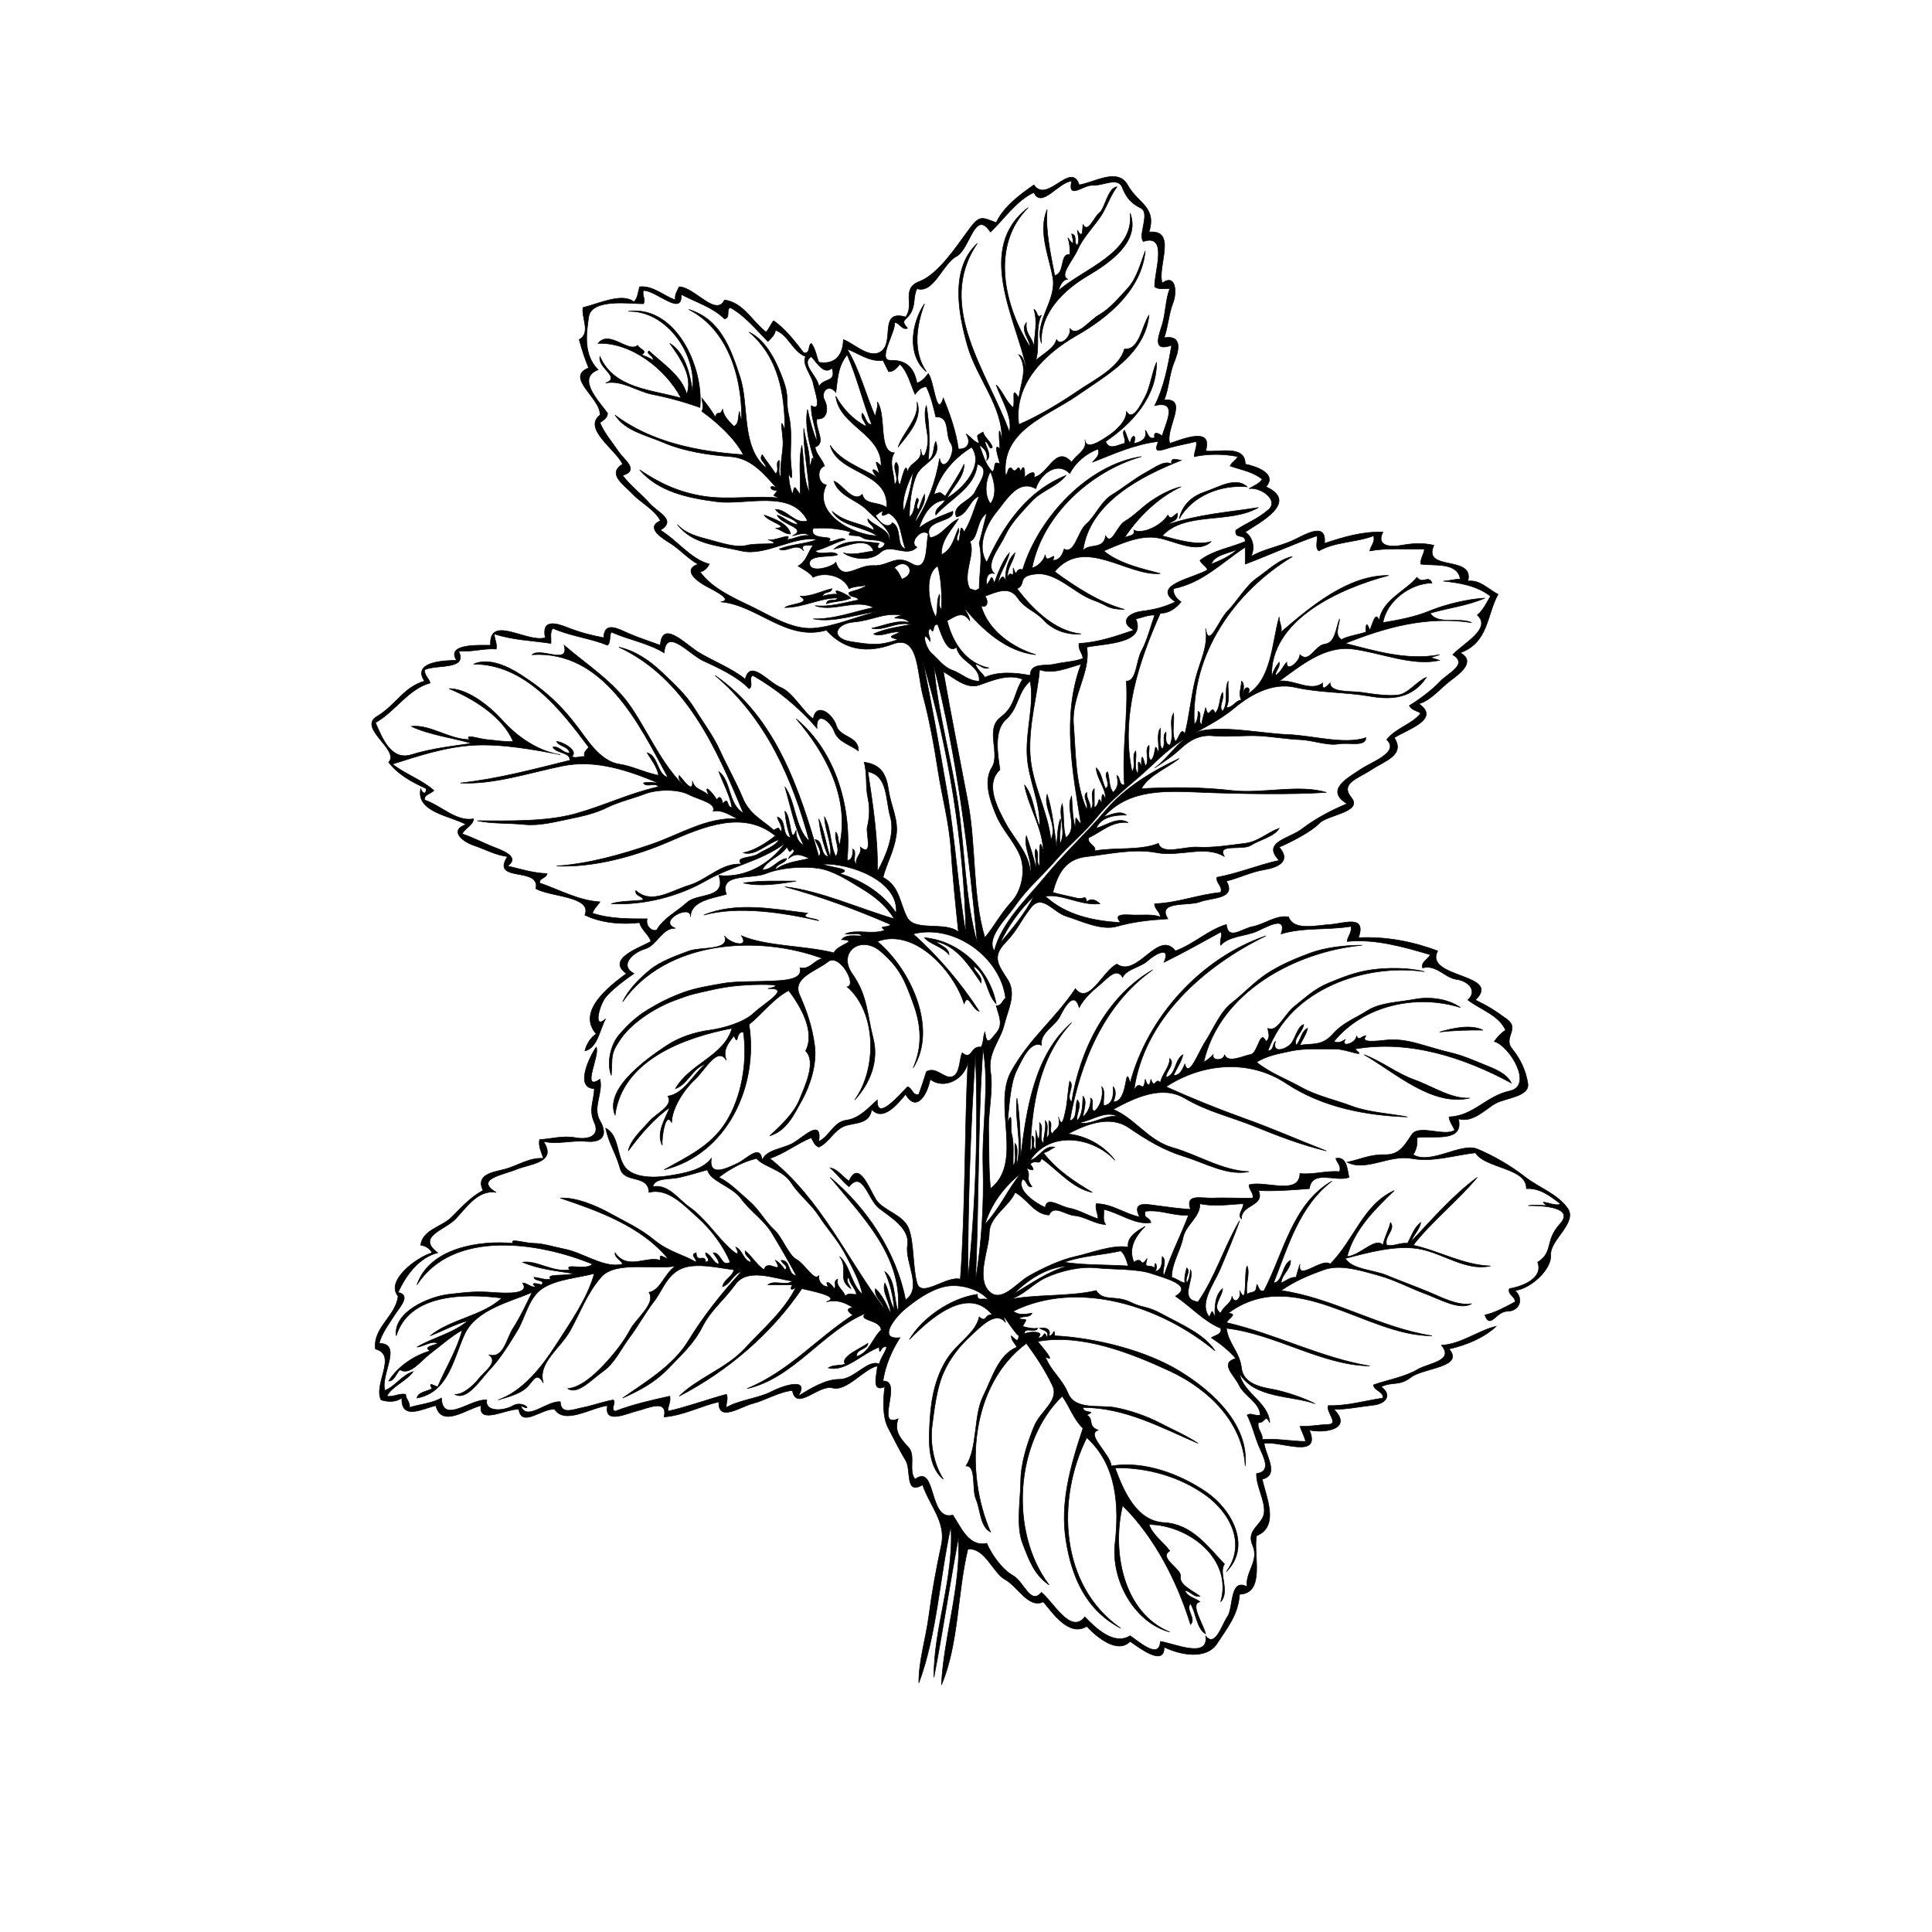 <?xml version="1.0" encoding="UTF-8" standalone="no"?>
<svg
   viewBox="0 0 1024 1024"
   width="1024"
   height="1024"
   version="1.1"
   id="svg120"
   sodipodi:docname="DALL·E 2024-07-13 22.svg"
   inkscape:version="1.3.2 (091e20e, 2023-11-25)"
   xmlns:inkscape="http://www.inkscape.org/namespaces/inkscape"
   xmlns:sodipodi="http://sodipodi.sourceforge.net/DTD/sodipodi-0.dtd"
   xmlns="http://www.w3.org/2000/svg"
   xmlns:svg="http://www.w3.org/2000/svg">
  <defs
     id="defs120" />
  <sodipodi:namedview
     id="namedview120"
     pagecolor="#ffffff"
     bordercolor="#000000"
     borderopacity="0.25"
     inkscape:showpageshadow="2"
     inkscape:pageopacity="0.0"
     inkscape:pagecheckerboard="0"
     inkscape:deskcolor="#d1d1d1"
     inkscape:zoom="1.1950688"
     inkscape:cx="499.13444"
     inkscape:cy="242.24547"
     inkscape:window-width="1728"
     inkscape:window-height="1080"
     inkscape:window-x="0"
     inkscape:window-y="-1080"
     inkscape:window-maximized="0"
     inkscape:current-layer="svg120" />
  <g
     fill="None"
     fill-opacity="0"
     stroke="#000000"
     stroke-opacity="1"
     stroke-width="0.3"
     id="g2"
     style="display:inline;fill:#000000;stroke:#000000;stroke-opacity:1;fill-opacity:1">
    <path
       d="M 609,123 C 613.21,109.52 603.01,107.8 597.77,98.23 592.53,88.66 580.58,96.52 572,98 c -4.26,-13.02 -17.02,10.33 -24,0 -7.57,5.29 -15.89,11.37 -20,20 -8.26,-3.16 -8.79,-4.06 -15.25,4.75 -6.45,8.82 -15.72,22.76 -25.52,26.48 -9.79,3.72 -2.34,12.65 -7.23,18.77 -13.97,-3.96 -6.21,12.03 -12.31,17.69 -6.1,5.67 -15.22,-3.89 -20.69,-5.69 -0.21,8.66 -4.75,13.4 -13,12 -1.37,-3.36 -1.7,-7.06 -4,-10 -1.91,1.11 -0.32,5.67 -4,5 -4.38,-5.65 -9.7,-12.76 -16,-17 -1.52,1.86 -2.39,4.39 -4,6 -7.32,-5.71 -12.11,-15.71 -22,-17 -4.53,9.3 -15.87,-6.83 -24,-7 -1.08,2.22 -2.54,4.32 -2,7 -6.34,-2.2 -11.7,-7.69 -19,-7 -0.83,2.79 -0.85,5.76 -3,8 -6.18,-5.04 -18.68,0.98 -27,3 -0.91,5.52 4.34,13.43 -2,17 1.36,5.11 2.95,10.08 5,15 -12.87,4.98 6.76,16.28 6,25 -9.22,7.2 8.31,18.19 12,26 -8.51,5.19 0.83,11.01 5.25,15.75 4.41,4.74 12.02,8.47 14.75,14.25 -8.29,3.79 1.28,9.44 5.75,12.25 4.47,2.81 9.35,8.26 14.25,10.75 -8.87,3.29 0.11,9.45 4.31,11.7 4.19,2.24 14.7,7.34 7.69,8.3 19.46,1.65 34.88,21.14 56,15 9.34,10.47 21.46,12.51 35.32,7.32 13.86,-5.18 12.66,15.5 15.9,27.46 3.24,11.96 5.99,26.81 8,40 2.01,13.18 5.88,27.22 6.78,41.22 0.9,14 2.5,29.97 4,44 -6.69,-5.84 -23.15,0.03 -27.22,-7.78 -4.07,-7.8 -3.82,-16.43 -12.78,-21.22 2.23,-8.12 5.63,-13.42 7,-22 1.37,-8.58 -2.82,-15.75 -4.01,-23.99 -1.18,-8.24 -3.67,-13.8 -12.99,-15.01 1.74,5.99 0.66,12.93 2.02,18.98 1.37,6.04 0.5,12.11 -0.35,15.35 -0.85,3.24 3.37,16.22 -3.67,10.67 1.1,3.64 -3.09,5.39 -2,9 -2.66,-1.57 0.59,-6.36 -2,-8 0.17,2.22 -0.19,6.11 -3,6 2.64,-27.19 -5.6,-57.3 -27,-75 15.84,18.41 28.49,42.02 23,67 -1.03,-2.18 -0.42,-5.33 -2,-7 -0.97,4.5 2.77,8.87 0,13 -3.16,-6.17 -2.36,-14.94 -6,-21 0.17,7 4.32,14.81 3,21 -2.38,-6.52 -3.1,-13.99 -6,-20 0.67,6.95 2.36,13.62 5,20 -4.46,-0.47 -2.4,-8.6 -7,-9 0.97,2.73 4.19,6.55 2,9 -10.14,-35.25 -22.7,-73.82 -55,-96 27.23,22.95 41.21,55.19 50,88 -7.93,-7.65 -7.03,-20.6 -13,-29 3.08,10.43 5.05,21.38 10,31 -2.92,-1.38 -4.41,-4.87 -4,-8 -3.36,8.99 -2.5,-7.59 -6,-10 0.44,4.82 1.33,9.52 3,14 -5.03,-1.06 -1.72,-9.3 -7,-11 0.56,2.75 3.03,4.74 2,8 -1.81,-2.98 -1.08,-2.28 -4,-1 -4.67,-4.65 -12.6,-7.95 -16.23,-16.77 -3.63,-8.82 -8.21,-16.62 -12,-25 -3.79,-8.38 -8.81,-14.83 -13.52,-22.48 -4.7,-7.66 -10.94,-13.27 -17.5,-19.5 C 344.2,350.02 336.64,344.9 328,343 c 35.61,16.49 52.22,54.51 66,88 -8.16,-4.7 -6.41,-17.29 -13,-22 2.36,6.33 5.77,12.35 7,19 -3.32,-0.05 -1.25,-6.19 -5,-2 -0.08,-2.28 -1.67,-5.11 -3,-2 -2.32,-3.97 -7.99,-9.85 -4,-2 -3.11,-3.67 -7.58,-2.94 -9,-8 0.52,6.98 -4.41,-0.04 -7,-3 -0.78,2.77 1.96,3.91 3,6 C 351.12,405.8 344.08,389.16 334.77,375.23 325.47,361.3 310.75,352.18 299,342 c 2.97,10.77 -12.33,0.88 -17,5 38.1,-2.34 56.75,36.84 72,65 -5.81,-1.44 -4.99,-11.33 -11,-13 2.36,3.91 5.58,7.88 6,12 -9.98,-2.37 -13.28,-4.79 -20.97,-6.02 -7.7,-1.24 -13.84,-8.55 -18.28,-14.73 -4.44,-6.18 -9.26,-12.39 -15,-18 -5.73,-5.61 -11.75,-10.11 -18.5,-14.5 -6.76,-4.38 -17.07,-9.45 -25.25,-5.75 27.38,-0.06 46.18,24.1 61,44 -1.23,1.88 -3.09,2.79 -2,5 -2.7,-0.3 -4.63,1.15 -7,0 3.91,-2.97 -4.58,-7.85 -8,-8 1.54,2.8 5.9,2.33 7,6 -3.57,0.63 -5.33,-3.85 -9,-3 2.03,3.55 9.32,2.51 9,7 -19.15,4.71 -38.2,9.86 -58,12 17.61,0.91 36.31,-5.36 53.99,-9.01 17.69,-3.65 35.06,2.39 51.01,9.01 -3.1,-0.1 -5.09,-0.75 -8,0 1.57,2.66 6.36,-0.59 8,2 -15.69,3.52 -28.09,9.79 -43.78,14.22 -15.68,4.43 -35.87,3.83 -52.22,3.78 7.46,1.66 16.97,1.17 25,2 8.03,0.83 16.72,-1.56 23.98,-3.02 7.25,-1.47 13.56,-2.93 19.94,-6.06 6.39,-3.12 13.47,-4.67 19.86,-7.14 6.38,-2.48 17.41,-2.63 23.14,0.3 5.74,2.92 14.86,4.43 13.08,8.92 4.56,-1.06 8.99,2.07 13,4 -16.33,-1.11 -30.69,8.4 -46.31,13.69 -15.61,5.3 -32.83,10.16 -49.69,11.31 19.46,0.94 41.82,-5.19 59.93,-13.07 18.1,-7.89 39.25,-16.76 56.07,-2.93 -4.92,3.78 -10.73,7.67 -17,9 6.17,1.97 12.87,-5.2 19,-7 -2.14,3.67 -8.15,5.54 -11.32,7.68 -3.17,2.13 -12.64,1.35 -8.68,5.32 -10.46,-0.84 -18.5,8.5 -27.78,11.22 -9.28,2.73 -19.83,10.47 -28.22,2.78 -0.57,3.05 3.37,2.62 4,5 -5.59,0.72 -11.99,0.38 -17,2 17.19,0.9 35.64,-3.91 49.92,-12.08 14.28,-8.18 28.79,-10.13 42.08,-19.92 -7.85,10.81 -20.78,18.51 -35,17 4.24,12.61 -11.27,9.24 -16.75,14.25 -5.48,5 -12.56,8.29 -16.25,14.75 -3.41,0.71 -5.83,-2.91 -5,-6 -9.91,0.01 -19.88,0.05 -29,-3 0.71,-2.4 2.68,-3.91 4,-6 -11.45,-0.67 -21.47,-6.43 -32,-10 -0.25,-2.68 3.47,-2.41 4,-5 -7.31,-0.16 -14.08,-2.41 -21,-4 7,-4.95 -2.96,-8.3 -7.78,-10.22 -4.82,-1.92 -11.13,-5.15 -16.22,-6.78 1.26,-3.07 5.78,-4.46 6,-8 -9.24,1.69 -17.26,-7.13 -26,-10 -0.23,-3.02 3.34,-3.26 5,-5 -6.37,-5.7 -15.1,-8.6 -22,-14 13.73,-4.34 27.89,-9.14 43,-10 15.11,-0.86 32.84,2.43 46,5 -12.07,-1.92 -22.88,-9.53 -30.75,-18.25 -7.87,-8.71 -19.36,-16.93 -28.25,-16.75 12.66,5.2 28.24,14.56 34,28 -4.26,0.34 -10.31,-0.73 -14,-1 -3.69,-0.27 -12.4,-3.3 -9,0 -10.77,0.02 -21.15,-8.21 -31,-7 9.71,4.53 21.81,6.02 32,9 -11.01,1.59 -21.38,2.73 -31.99,6.01 C 207.39,403.29 202.6,391.4 199,383 c 10.22,-5.63 17.48,-17.94 29,-21 -0.68,-2.5 -3.04,-3.93 -3,-7 6.26,-2.98 23.31,0.29 18,-10 6.95,0.75 13.13,-1.5 20,-1 0.63,-2.92 -1.03,-5.26 -1,-8 9.61,3.21 19.96,3.51 30,5 0.27,-2.66 -0.72,-5.73 1,-8 9.23,4.17 19.96,5.25 29,9 1.82,-1.55 0.8,-4.91 2,-7 9.15,4.12 19.37,5.74 28,11 1.12,-13.9 13.35,0.85 20.75,4.25 7.41,3.4 18.16,8.3 24.25,14.75 2.57,-1.26 -0.5,-5.67 2,-7 12.55,7.15 24.26,16.63 34,28 -0.62,-9.72 7.23,-3.78 9.23,1.77 2,5.55 8.7,7.07 12.77,10.23 0.12,-8.01 -9.78,-6.99 -11.69,-13.3 -1.92,-6.32 -10.64,-12.93 -12.31,-3.7 -5.43,-3.82 -10.69,-14 -17.3,-16.7 -6.62,-2.7 -16.11,-15.25 -18.7,-4.3 -6.78,-5.64 -17.84,-9.99 -24.75,-14.25 -6.92,-4.25 -19.38,-17.69 -20.25,-3.75 -5.35,-1.98 -11.6,-3.97 -16.77,-6.23 -5.17,-2.26 -13.02,-6.92 -13.23,2.23 -6.29,-1.13 -12.85,-2.87 -18.78,-5.22 -5.93,-2.35 -14.34,-5.18 -12.22,5.22 -9.49,2.96 -29.92,-12.66 -29,4 -6.26,0.05 -23.7,-0.99 -18,8 -6.12,0.04 -23.84,0.58 -17,11 -11.25,3.28 -14.97,12.59 -25.25,18.75 -10.28,6.16 12.36,17.77 6.25,24.25 4.9,6.52 12.71,10.73 20,14 -0.22,3.8 -2.27,2.26 -3,0 -2.79,12.5 16.22,14.49 24,19 -9.12,3.16 -1.8,9.1 3.98,11.03 5.77,1.92 11.85,5.3 18.02,5.97 -9.17,14.01 17.69,5.06 15,17 7.76,4.44 30,3.95 26,14 8.5,4.21 19.73,5.15 29,4 0.89,3.99 4.98,6.26 6,10 -5.95,3.34 -23.9,9.28 -13,17 -9.35,6.98 -26.38,20.04 -16,32 -3.02,1.96 -5.17,5.6 -6,9 6.77,-1.52 7.88,-11.51 11,-17 -6.87,6.22 -3.38,-7.53 0.25,-11.75 3.63,-4.22 10.28,-9.2 14.75,-12.25 -8.2,-4.52 -0.21,-11.32 5.92,-13.08 6.14,-1.75 9.12,-11.32 16.08,-10.92 -9.97,-3.7 8.49,-13.3 8,-6 -0.07,-8.68 12.2,-9.99 19,-12 -4.01,-11.51 13.24,-7.85 20.99,-11.01 7.75,-3.15 19.65,-4 27.79,-2.77 8.13,1.23 16.25,6.67 23.14,10.86 6.89,4.19 12.75,8.88 17.08,15.92 -19.09,-5.57 -39.03,-14.83 -58,-17 19.19,5.24 37.76,12.07 56,20 -1.09,2.03 -7.16,0.22 -3,3 -6.44,2.61 -14.92,-0.7 -21,2 2.85,0.51 6.9,-1.08 9,1 -3.77,0.28 -8.16,-1.08 -11,2 10.07,0.58 -2.41,2.67 -4,7 -15.86,-3.93 -35.39,-3.26 -49,-9 4.43,6.83 -6.27,4.09 -9,0 3.21,8.04 -12.45,5.66 -18.93,8.07 -6.47,2.42 -15.22,5.47 -20.82,10.18 -5.61,4.7 -11.13,10.19 -14.25,16.75 23.06,-32.63 71.48,-35.78 106,-23 -4.81,1.09 -6.57,5.98 -12,5 1.78,6.56 -9.03,6.65 -16,7 -6.97,0.35 -17.99,0 -24.78,1.22 -6.79,1.22 -14.22,2.32 -21.15,4.85 -6.92,2.53 -12.8,5.51 -18.82,9.18 -6.03,3.66 -10.22,7.65 -14.95,13.05 -4.72,5.4 -6.83,15.18 -4.3,21.7 0.77,-9.79 -0.95,-10.99 5.25,-19.75 6.2,-8.76 18.44,-16.3 28.06,-19.94 9.62,-3.65 10.66,-3.54 18.62,-5.38 7.96,-1.85 13.94,-2.58 21.07,-2.93 7.13,-0.35 21.12,-0.42 10,2 12.98,-0.56 -1.9,7.66 -7.25,12.75 -5.35,5.1 -16.03,8.23 -23.73,9.27 -7.69,1.05 -15.95,3.67 -22.79,8.21 -6.84,4.54 -12.67,8.8 -18.48,14.52 -5.81,5.73 -12.1,14.26 -8.75,22.25 3.89,-29.33 37.01,-41.25 62,-46 -4.37,14.94 -22.16,18.46 -30,32 6.67,-2.35 9.09,-11.07 16,-13 -6.65,5.21 -11.12,15.55 -20,17 3.14,4.98 -5.84,8.84 -9.75,13.25 -3.91,4.41 -10.07,9.91 -11.25,15.75 6.05,-8.29 14.01,-17.54 22,-23 -2.47,6.08 -7.32,13.41 -4,20 -0.39,-3.72 1.65,-18.63 5,-12 0.09,-7.87 6.8,-17.75 12.25,-22.75 5.44,-5.01 11.98,-18.04 16.75,-10.25 -2.05,-5.41 0.78,-8.83 4,-13 2.78,6.04 0.58,-2.41 5,-2 2.31,15.67 -0.95,34.67 -9.23,47.77 -8.28,13.1 -21.48,18.78 -32.77,25.23 33.61,-8.31 50.15,-44.66 45,-77 7.15,-5.73 12.87,-13.77 21,-18 6.63,8.58 14.16,22.04 9,32 5.76,5.85 -0.2,18.25 -3.23,25.77 -3.03,7.52 -10.53,14.41 -15.77,19.23 8.91,-2.72 12.66,-10.95 17.08,-18.92 4.41,-7.98 7.96,-19.17 6.7,-28.86 -1.26,-9.69 -4,-17.97 -8.01,-26.99 -4.01,-9.02 8.79,-12.51 15.01,-17.45 6.21,-4.95 15.76,12.59 10.22,13.22 15.75,13.68 15.95,43.38 4,60 8.03,-8.57 12.97,-20.59 9.78,-32.78 -3.19,-12.18 -2.86,-22.49 -11.01,-33.99 -8.15,-11.5 4.45,-20.97 14.98,-11.98 10.53,8.99 13.1,16.14 17.32,27.68 4.23,11.54 4.97,22.65 -0.07,34.07 13.04,-20.59 -0.97,-51.92 -19,-67 19.71,-7.46 40.51,15.61 46,33 2.16,-6.22 4.13,3 8,4 -9.46,-14.66 -21.33,-28.73 -35,-41 21.71,-5.5 46.21,12.16 49,34 -1.63,1.07 -2.27,4.39 -5,4 1.17,4.86 3.98,9.69 0.25,14.25 -3.74,4.55 -5.21,7.11 -6.25,-0.25 -1.08,2.57 -0.55,5.55 -2,8 -5.7,-0.98 -4.7,7.39 -10,3 -1.57,3 -0.98,11.32 -5.32,12.66 -4.34,1.34 -8.39,-5.7 -13.68,-2.66 -1.24,4.05 -2.57,8.05 -4,12 -3.42,0.95 -3.22,-3.19 -6,-4 -3.77,3.72 -16.54,19.03 -16,7 -4.36,3.77 -9.26,9.72 -16.3,10.7 -7.05,0.97 -8.84,8.43 -14.7,11.3 1.74,-12.45 -7.85,-2.61 -13.32,0.68 -5.48,3.28 -14.77,3.55 -16.68,9.32 -1.04,-9.15 -8.11,-0.68 -13.31,1.69 -5.19,2.38 -15.09,7.52 -13.69,-2.69 -4.85,6.49 -15.62,8.08 -22.78,9.22 -7.15,1.14 -18.34,1.29 -22.9,-4.54 -4.55,-5.84 -3.12,-17.24 -10.32,-20.68 1.77,8.17 5.41,13.09 7.7,21.31 2.28,8.21 14.87,2.8 15.3,12.69 9.97,-2.66 18.62,6.89 25.75,13.25 7.13,6.36 13.79,15.2 17.25,23.75 -4.76,2.87 -4.63,-5.2 -9,-5 1.03,1.96 3.05,3.6 3,6 -3,-0.49 -3.82,-4.86 -7,-6 -0.41,2.11 3.59,3.95 0,5 -0.12,-4.91 -4.89,0.99 -5,-5 -3.57,1.01 0.31,2.97 0,5 -6.46,-3.8 -14.94,-5.7 -22.25,-11.75 -7.31,-6.05 -15.02,-9.5 -23.05,-13.94 -8.04,-4.45 -18.39,-8.77 -26.7,-8.31 20.08,6.8 42.72,14.82 57,32 -2.2,-0.02 -4.71,-3.53 -4,1 -7.21,-2.61 -17.24,5.65 -24,-4 -0.24,2.77 3.15,3.65 4,6 -5.97,1.5 -12.12,-1.06 -16.98,-3.02 -4.85,-1.97 -9.11,-4.03 -14.02,-4.98 -4.9,-0.96 -11.25,-2.99 -16,-3 -4.75,-0.01 -13.37,-2.99 -11,0 -18.18,-1.73 -44.42,2.57 -51,22 19.31,-29.72 64.93,-22.6 93,-11 -3.1,3.62 -15.53,-0.81 -12,3 -8.86,1.6 -17.46,-5.14 -25,-4 8.49,3.68 18.2,4.65 27,6 -3.47,1.57 -15.56,-0.13 -12,3 -3.23,0.56 -5.99,-0.79 -9,-1 0.47,2.39 6.46,1.13 4,4 -2.05,-0.74 -6.69,-1.56 -3,1 -2.74,0.6 -4.46,-2 -7,-2 3.84,5.93 -7.36,5.62 -16,5 -8.64,-0.62 -12.41,-0.2 -23,1 -10.59,1.21 -29.58,9.29 -28,22 6.96,-22.46 36.43,-22.49 56,-20 -10.27,9.57 -27.05,11.07 -38,20 6.65,-2.53 13.03,-6.16 20,-8 -7.5,6.68 -18.88,9.02 -27,14 3.56,-0.33 8.07,-3.7 11,-2 -1.87,1.21 -8.05,1.74 -4,4 -8.62,2.52 -17.09,8.2 -22,16 3.26,-0.1 3.81,-4.11 6,-6 5.31,3.35 11.18,-4.97 16.25,-8.75 5.07,-3.77 11.19,-9.31 16.75,-12.25 -2.83,10.59 -8.75,20.06 -13,30 -2.18,-0.47 -5.31,-3 -3,1 -2.54,1.49 -7.39,1.78 -8,5 16.65,-3.03 19.23,-20.69 25.23,-33.77 5.99,-13.08 23.97,-17.22 35.77,-22.23 -2.88,5.91 -6.43,13.47 -10.03,18.97 -3.59,5.51 -4.99,16.49 -12.97,14.03 5.64,3.82 -2.4,9.03 -5.25,12.75 -2.84,3.72 -8.73,8.79 -12.75,8.25 6.51,3.7 13.3,-7.47 18.75,-13.25 5.46,-5.78 10.2,-13.47 14.48,-20.52 4.28,-7.05 5.93,-17.66 13.52,-22.48 7.6,-4.81 18.58,-5.45 27.25,-7.75 -3.6,13.08 -12.59,25.83 -20.25,37.75 -7.65,11.93 -17.63,24.58 -30.75,29.25 4.82,-1.47 10.85,-2.89 14.75,-6.25 3.9,-3.36 5.41,-9.44 9.25,-2.75 -3.29,-10.5 8.89,-18.21 14.23,-27.77 5.34,-9.56 8.87,-19.83 16.52,-28.48 7.66,-8.65 28.64,-3.56 39.25,-5.75 -6.24,4.52 -7.64,12.57 -14,14 3.71,6.1 -6.72,13.55 -10.08,19.92 -3.36,6.36 -8.84,13.23 -14.17,18.83 -5.33,5.6 -12.06,11.52 -18.75,12.25 5.27,3.49 12.78,-5.08 18.75,-9.25 5.97,-4.16 9.66,-12.25 14,-18 4.33,-5.76 8.42,-13.17 12.95,-19.05 4.52,-5.88 6.79,-14.11 14.63,-17.37 7.83,-3.27 19.56,-0.25 27.67,0.67 -0.7,3.76 -5.55,5.25 -6,9 4.49,-1.66 5.46,-6.85 10,-8 -10.3,11.12 -20.14,23.52 -28.23,36.77 -8.09,13.25 -23.14,22.04 -34.77,30.23 9.1,-4.06 17.12,-8.31 24.25,-15.75 7.13,-7.44 13.28,-12.81 18,-22 4.71,-9.2 10.95,-13.51 17.5,-22.5 6.54,-9 20.38,-3.12 30.25,-1.75 -3.2,2.86 -9.73,-0.83 -13,2 h 13 c -1.85,2.83 0.08,3.02 2,1 -6.04,12.56 -17.55,22.25 -27.25,32.75 -9.69,10.51 -24.95,15.55 -34.75,25.25 25.35,-13.12 48.78,-32.97 65,-57 4.06,1.03 21.56,4.2 13,7 5.39,-1.28 9.43,0.08 14,3 -3.39,0.46 -3.19,1.89 0,4 -20.1,13.25 -33.32,29.44 -56,39 24.93,-5.69 40.19,-30.57 63,-40 -5.18,4.32 8.02,3.2 8,9 -4.84,4.44 -5.86,11.63 -13,14 -0.49,-4.2 5.95,-3.59 6,-7 -3.72,2.68 -14.94,7.23 -12,11 -3.45,1.1 -5.96,0.18 -9,2 8.97,2.36 18.11,-7.74 27,-11 0.27,5.87 0.67,-1.52 4,0 -0.94,3.11 -3.2,5.72 -4,9 -5.76,-2.85 -13.26,8.1 -20.92,8.07 -7.66,-0.04 -15.22,4.78 -22.08,8.93 6.6,-10.27 -7.89,-5.7 -14.32,-2.32 -6.43,3.38 -17.12,4.41 -23.68,8.32 -0.3,-2.7 1.15,-4.63 0,-7 -10.38,2.84 -20.49,6.59 -31,9 -0.09,-2.82 1.67,-5.06 1,-8 -9.77,2.15 -19.98,4.49 -29,8 -2.78,-1.27 0.87,-4.41 -1,-6 -5.23,0.89 -10.9,3.02 -16,4 -5.09,0.98 -11.79,4.14 -12,-3 -6.88,-0.88 -18.12,10.88 -21,2 7.23,3.78 1.39,-3.07 -4,0 -5.38,3.08 -15.14,3.41 -14,-3 -8.35,-0.79 -23.47,13.26 -24,-1 -5.28,2.87 -11.38,3.24 -17,5 0.6,-2.74 -2,-4.46 -2,-7 -3.6,-0.62 -6.42,1.62 -10,1 2.81,-5.31 10.27,-7.9 14,-13 -5.78,1.71 -9.37,7.69 -15,10 -2.52,-8.27 9.61,-24.88 -3,-25 1.17,-5.14 5.41,-10.71 8.08,-14.92 2.67,-4.21 9.02,-10.63 1.92,-12.08 3.94,-8.77 10.98,-18.53 21,-21 -11.46,-8.58 3.57,-11.96 9.25,-17.75 5.68,-5.79 11.94,-15.94 21.75,-14.25 -11.92,-7.03 3.87,-9.34 10.77,-12.23 6.9,-2.89 21.86,-3.51 14.23,-14.77 7.97,1.73 14.2,-0.74 22.98,-0.02 8.77,0.71 11.15,-3.79 7.01,-10.97 -4.14,-7.18 1.8,-14.57 0.01,-22.01 -10.43,7.04 0.25,-13 -2,-17 -3.74,5.41 -11.44,21.73 -1,22 -0.14,6.77 -3.18,10.86 0.02,17.98 3.21,7.11 -3.21,9.26 -10.02,8.02 -6.81,-1.24 -12.62,0.68 -19,1 -0.78,3.74 1.09,6.75 2,10 -7.18,-0.7 -13.94,4.01 -20.32,5.68 -6.38,1.67 -15.7,2.64 -11.68,11.32 -6.63,3.41 -11.6,9.19 -16.75,14.25 -5.16,5.05 -15.47,6.7 -16.25,14.75 2.47,0.23 4.86,1.69 6,4 -8.04,2.31 -24.86,14.78 -18,23 -1.12,10.54 -13.47,16.64 -12,28 11.9,3.15 -1.28,18.62 3,27 3.94,1.15 7.57,1.18 11,-1 -0.51,12.15 11.41,5.46 18,4 3.06,12.17 16.64,1.52 24,0 -1.79,10.52 14.14,1.29 20,2 1.42,10.02 12.77,-0.98 19,0 5.42,8.26 19.42,-1.03 28,-2 -2.08,10.19 10.41,4.06 15.78,2.78 5.37,-1.28 16.31,-6.69 14.22,3.22 10.26,-0.77 19.29,-5.75 29,-8 -0.46,11.05 11.67,2.48 17.92,0.92 6.26,-1.55 14.28,-6.39 21.08,-6.92 2.05,11.29 13.9,-3.4 21.31,-1.35 7.4,2.04 16.8,-10.37 23.69,-11.65 0.05,4.06 -3.64,14.34 4,11 -1.09,7.42 -1.23,16.28 1.9,22.1 3.12,5.82 5.9,11.72 9.1,16.9 3.2,5.18 -0.62,18.62 9,13 3.71,11.06 12.57,19.65 9.93,31.93 -2.65,12.27 -5,25.07 -6.6,37.4 -1.6,12.33 -5.44,23.87 -5.33,35.67 9.64,-25.91 11.01,-55.94 17,-83 1.73,27.63 -9.23,53.92 -9,80 4.73,-24.52 8.46,-49.8 13,-74 1.43,25.9 -7.93,53.08 -9,78 9.24,-21.92 8.31,-48.43 14,-72 9.41,-0.54 13.14,12.6 19.78,16.22 6.64,3.62 12.35,15.51 20.22,11.78 4.99,5.94 13.6,18.75 23,13 5.43,5.8 16.26,14.81 23,8 4.32,2.95 18.28,13.84 18,3 8.64,4.19 22.34,6.86 28.08,-1.92 5.74,-8.78 11.19,-15.37 11.92,-26.08 13.91,-0.51 7.13,-21.07 9,-31 12.42,-5.05 4.9,-20.75 3,-30 9.4,-2.18 1.63,-12.89 1,-19 8.39,-1.45 30.57,8.75 24,-7 8.83,1.84 23.02,-0.83 13,-11 6.81,0.04 14.22,-1.53 20.78,-2.22 6.56,-0.69 10.44,-5.28 4.22,-9.78 6.21,-2.93 9.52,-0.14 15.93,-5.07 6.4,-4.94 28.52,-5.25 20.07,-14.93 8.89,-2 18.3,-5.76 25,-12 -8.94,1.91 -18.64,9.51 -29,10 6.97,8.48 -6.68,9.29 -12.97,13.03 -6.3,3.73 -16.05,5.5 -23.03,7.97 0.07,3.04 5.35,3.38 5,7 -9.66,1.44 -18.93,4.25 -29,4 -1.37,3.28 5.92,9.78 0,10 -5.92,0.23 -9.21,1.12 -15,1 0.93,2.72 2.39,5.22 3,8 -7.75,-0.07 -15.08,-1.66 -23,-1 0.46,-3.36 -2.94,-5.53 -2,-9 3.81,0.29 3.34,-5 6,0 -0.75,-10.92 -14.15,-15.5 -16,-26 7.86,13.26 27.51,11.56 40,16 -5.44,-2.95 -16.04,-6.46 -22.26,-7.6 -6.21,-1.14 -15.73,-2.79 -16.75,-11.39 -1.02,-8.6 -6.96,-12.85 -7.99,-21.01 26.2,3.07 50.39,19.54 76,20 -25.61,-4.22 -50.21,-17.1 -76,-23 1.98,-3.1 5.94,-4.43 1,-5 34.79,-25.78 73.01,12.23 108,12 -27.78,-4.27 -52.16,-19.99 -80,-24 7.36,-5.06 14.16,-7.94 22.93,-11.07 8.76,-3.14 20.65,0.86 29,3.14 8.34,2.29 16.54,6.72 24.39,9.61 7.85,2.89 18.42,9.08 24.68,5.32 -7.51,1.19 -15.6,-3.24 -22.78,-6.22 -7.17,-2.99 -15.02,-5.82 -22.2,-8.8 -7.17,-2.99 -18.44,-3.09 -22.02,-8.98 11.39,-2.93 27.24,-7.51 39.93,-4.93 12.69,2.59 24.21,11.73 37.07,8.93 -14.57,-0.49 -27.16,-7.98 -41,-11 9.71,-12.53 24.24,-24.14 34,-36 -13.04,9.56 -24.46,22.87 -35,34 1.14,-3.63 4.44,-6.22 5,-10 -3.53,2.6 -4.86,7.25 -7,11 -3.9,-0.49 -7.06,1.72 -11,1 -1.7,-4.52 4.86,-8.31 2,-12 -1.04,4.22 -3.18,7.71 -4,12 -3.84,-4.72 -11.98,5.52 -19,6 3.58,-14.3 15.24,-25.6 25,-35 -16.65,7.64 -20.93,25.78 -34,39 -4.18,-3.71 -17.6,9.68 -16,0 -0.76,2.62 -1.55,4.7 -2,7 -3.08,-0.26 -5.33,1.94 -8,3 0.29,-4.58 5.29,-7.3 5,-12 -4.68,2.54 -3.94,11.49 -9,12 7.65,-19.18 13.52,-40.66 31,-54 -20.8,11.79 -25.64,38.13 -36,58 -3.3,1.88 -3.58,-6.11 -4.03,-2.03 -0.45,4.08 -2.48,2.11 -4.97,4.03 -1.07,-5.04 1.73,-10.96 0,-15 -1.85,3.77 0.42,22.36 -4,13 1.42,3.96 -2.87,7.97 -4,3 -0.33,4.09 -4.63,5.21 -6,9 -5.09,-3.16 0.94,-8.86 1,-13 -4.06,3.45 -4.28,9.69 -4,15 -2.03,-3.8 -1.04,-4 -3,0 -5.82,-6.98 2.28,-17.26 5.7,-25.3 3.41,-8.05 7.43,-17.37 10.3,-25.7 -8.04,13.52 -12.82,29.76 -22,43 -10.38,-1.21 -1.69,-11.94 -4,-17 -0.25,2.38 -0.67,5.27 -2,7 -1.16,-2.79 2.26,-6.07 0,-8 -0.73,2.61 -1.35,5.14 -1,8 -2.53,-0.52 -4.44,-2.34 -7,-3 0.05,-7.5 4.58,-13.91 6.03,-20.97 1.44,-7.07 9.05,-10.73 8.97,-18.03 7.84,1.71 15.78,0.28 23,0 0.18,2.68 -3.4,5.91 -1,8 -0.28,-7.77 12.69,-6.55 9,-15 9.03,0.47 18.97,-0.36 27,-1 1.37,-10.47 14.35,-3.3 21,-6 -0.93,-3.9 -1.07,-11.32 -7,-10 0.72,2.47 3.02,3.69 2,7 -7.25,-0.6 -13.73,1.72 -21,1 -0.31,11.93 -18.8,3.46 -27,6 -0.07,2.59 2.63,4.28 2,7 -6.53,0.22 -14.63,-0.29 -21,0 -6.37,0.29 -14.98,-2.63 -12,6 -5.89,-0.37 -12.3,-1.23 -18,-2 -5.69,-0.78 -13.15,-2.33 -9,6 -7.87,-1.6 -14.65,-7.01 -23,-7 -0.63,2.92 1.03,5.26 1,8 -4.75,-1.44 -10.54,-4.86 -15.32,-5.68 -4.78,-0.81 -12.01,-6.5 -12.68,-0.32 -5.37,-2.37 -15.5,-9.28 -12,-15 2.43,0.5 1.98,4.61 5,4 -3.99,-5.17 -0.06,-5.05 -3,-10 3.46,1.76 4.95,1.58 2,-2 3.34,-2.99 4.75,1.23 6,-3 8.67,6.05 16.31,15.91 27,18 -9.17,-5.44 -19.02,-11.81 -26,-21 2.23,-0.31 4.22,-2.13 6,-3 -5.77,-1.09 -8.19,5.82 -13,7 10.71,-16.08 33.28,-12.47 45,0 -6.04,-7.94 -15.34,-13.01 -25,-14 9.84,-5.2 22.36,-10.09 32.3,-3.3 9.95,6.78 18.48,11.95 29.63,15.37 11.14,3.43 22.59,10.28 34.07,7.93 -14.34,-0.55 -27.1,-8.94 -40.32,-12.68 C 608.46,604.58 601.64,592.79 590,588 c 11.17,-6.03 25.65,-13.14 37.92,-5.92 12.27,7.21 24.35,9.78 37.06,14.94 12.71,5.17 24.71,9.78 38.02,12.98 -12.92,-4.98 -28.67,-11.92 -42.98,-17.02 C 645.72,587.87 631.7,582.16 618,576 c 19.52,-12.76 44.25,-14.72 63.77,-1.77 19.52,12.95 43.01,17.05 64.23,17.77 -8.1,-1.66 -20.38,-2.31 -29.33,-5.67 -8.94,-3.36 -18.67,-5.42 -26.97,-10.02 -8.31,-4.61 -16.47,-7.55 -23.7,-13.31 5.6,-3.64 12.68,-4.72 18.93,-6.07 6.25,-1.36 17.02,-0.9 23.05,-0.91 6.02,-0.01 17.23,5.41 10.02,-0.02 28.98,-5.09 58.03,4.53 83,18 -2.61,-5.2 -8.84,-7.47 -14.31,-9.69 -5.46,-2.22 -11.81,-5 -17.67,-6.33 -5.85,-1.34 -12.27,-3.44 -18.01,-4.99 -5.74,-1.55 -10.67,-2.22 -15.79,-1.77 -5.12,0.45 -14.67,1.96 -11.22,-2.22 -2.37,-0.1 -3.67,3.18 -5,0 0.03,3.8 -8.74,6.69 -6,2 -2.07,1.22 -3.79,2.06 -6,1 15.72,-19.31 43.87,-25.29 67,-18 -6.49,-4.63 -16.28,-5.88 -24.33,-4.33 -8.05,1.55 -18.04,1.6 -24.97,6.03 -6.94,4.43 -12.74,6.18 -18.45,12.55 -5.71,6.36 -10.95,4.63 -17.25,5.75 1.24,-3.05 3.45,-5.74 4,-9 -3.5,1.8 -3.48,6.56 -6,9 -1.64,-3.86 3.54,-7.04 4,-11 -3.45,1.03 -4.61,8.33 -7.25,10.74 -2.63,2.4 -9.58,4.91 -7.75,-1.74 -1.69,1.55 -0.69,4.72 -4,5 11.84,-32.91 51.79,-46.56 83,-42 -8.52,-2.22 -19.57,-2.14 -28,-1 -8.43,1.15 -15.69,4.1 -22.92,7.08 -7.24,2.97 -12.11,7.67 -17.83,12.17 -5.72,4.5 -9.22,14.25 -14.25,11.75 0.17,2.79 1.62,4.89 -1,7 -3.19,-7.08 -4.17,6.21 -8.11,6.89 -3.94,0.68 -12.08,4.94 -13.89,0.11 -0.27,3.23 -6.78,3.51 -6,0 -1.45,1.55 -2.98,2.79 -5,4 8.35,-37.38 48.99,-58.75 84,-62 -9.79,-0.02 -19.92,1.3 -27.78,4.22 -7.86,2.92 -16.26,6.5 -22.99,11.01 -6.73,4.51 -12.48,10.77 -18.53,15.47 -6.05,4.71 -9.96,14.46 -13.78,20.22 -3.81,5.77 -8.84,20.09 -10.92,12.08 -1.28,2.7 -2.44,6.1 -6,6 1.56,-3.72 4.14,-7.07 5,-11 -4.54,2.56 -3.59,10.81 -9,12 -0.06,-3.41 5.05,-6.96 2,-10 -0.03,4.87 -4.29,8.35 -5,13 -2.25,-3.66 -3.06,4 -5,-2 -0.74,4.65 -1.95,3.34 -3,0 -1.13,8.94 -2.6,-1.09 -6,6 5.22,-38.05 37.24,-66.03 70,-82 -34.52,11.79 -62.76,42.98 -72,78 -3.14,-11.62 -0.63,10.43 -9,10 1.23,-2.2 1.81,-6.17 0,-8 0.29,4.27 -0.09,9.47 -5,10 -0.53,-3.18 1.13,-7.57 -1,-10 0.87,5.31 -0.78,10.37 -4,13 -2.57,-1.26 0.49,-5.67 -2,-7 0.41,3.84 -1.37,7.66 -4,10 0.16,-3.47 2.52,-8.04 0,-11 -0.22,4.45 -0.13,9.68 -3,13 -0.97,-3.72 2.87,-7.97 0,-11 -1.41,3.45 0.42,10.01 -4,11 5.41,-30.21 17.55,-61.24 44,-80 -24.86,14.31 -38.77,42.96 -43,70 -3.47,-2.8 1.81,-8.29 -1,-11 -1,4.51 -1.14,10.54 -2.07,14.93 -0.94,4.38 -2.07,10.72 -3.93,4.07 1.71,6.75 -2.63,6.21 -3,9 -2.57,-1.26 0.5,-5.67 -2,-7 -0.5,2.85 1.08,6.9 -1,9 -0.5,-2.85 1.08,-6.9 -1,-9 0.6,4.23 -0.81,7.99 -1,12 -2.81,-2.54 0.77,-8.39 -2,-11 0.14,6.08 -0.01,13.44 -2,4 v 10 c -2.57,-1.26 0.5,-5.67 -2,-7 -0.47,2.52 1.03,6.22 -1,8 0.86,-24.43 4.84,-49.67 22,-68 -19.79,17.02 -24.02,46.35 -27,71 -0.17,-10.39 -0.45,-21.3 -2,-31 -1.36,11.77 2.97,23.99 0,35 -0.55,-3.51 1.16,-8.24 -1,-11 -0.57,3.85 1.19,8.91 -1,12 -0.17,-4.77 0.51,-12.05 -0.67,-16.33 -1.18,-4.28 0.77,-14.35 -2.33,-6.67 0.77,-7.84 1.46,-20.68 4.69,-27.31 3.24,-6.62 7.46,-16.18 13.31,-13.69 -0.88,-6.68 7.17,-10.13 9.75,-15.25 2.57,-5.13 7.55,-13.91 10.25,-4.75 2.28,-4.54 6.93,-8.83 10.92,-12.08 3.99,-3.25 8.79,-9.53 12.08,-3.92 2.2,-4.45 9.46,-5.29 13.25,-8.75 3.8,-3.45 12.51,-8.41 8.75,0.75 10.03,-4.89 20.02,-10.52 30,-16 1.2,1.33 -0.79,4.68 0,7 4.19,-4.82 13.35,-4.9 18.77,-7.23 5.42,-2.32 16.66,-9.15 13.23,1.23 11.7,-3.61 24.87,-1.95 37,-4 0.79,3.11 -1.74,5.22 -2,8 14.74,-1.52 29.96,2.84 44,7 -0.96,2.52 -4.92,3.72 -4,7 7.42,-1.9 11.75,5.25 17.93,6.07 6.17,0.83 11.41,5.95 6.07,10.93 6.61,5.1 16.34,7.93 20,16 -2.33,1.43 -4.43,3.72 -6,6 7.97,2.14 20.99,23.44 8.22,26.22 -12.76,2.79 -19.01,13.21 -32.22,13.78 0.25,2.61 2.03,4.63 3,7 -5.15,3.66 -18.92,-3.23 -22.69,2.31 -3.78,5.53 -6.39,10.87 -14.3,10.7 -7.91,-0.17 -13.12,2.52 -20.01,3.99 10.01,5.11 22.32,-4.11 34,-2 11.68,2.11 22.57,-1.73 34,-3 5.19,8.39 27.36,7.85 27,19 7.09,-0.45 12.71,3.92 18,8 -1.73,2.29 -13.62,-3.62 -7,1 -3.78,-0.14 -6.37,-0.59 -10,0 7.74,-0.06 24.94,0.78 16.77,9.77 -8.17,8.99 -3.17,14.72 -11.77,20.23 3.22,8.59 -8.33,12.95 -15,14 -1.11,3.21 3.23,4.12 3,7 -5.12,2.81 -10.3,5.64 -16,7 2.94,7.82 5.84,-1.97 11.98,-2.02 6.13,-0.06 8.99,-6.25 4.02,-10.98 8.15,-0.94 19.46,-11.02 18.93,-18.92 -0.53,-7.91 14.49,-17.13 8.82,-24.83 -5.66,-7.7 -15.05,-10.68 -22.5,-16.5 C 800.8,617.93 791.61,612.58 783,609 c -8.61,-3.58 -24.78,8.59 -34,3 1.77,-2.69 2.39,-5.7 2,-9 8.01,-1.41 25.11,3.03 22,-10 7.8,2.31 14.48,-5.36 19.77,-8.23 5.29,-2.87 18.15,-3.55 17.01,-10.55 -1.15,-6.99 -3.85,-12.77 -8.48,-18.52 -4.62,-5.76 4.31,-10.44 -2.55,-15.45 C 791.89,535.24 789,533.52 782,530 c 14.6,-14.02 -27.51,-11.41 -20,-26 -13.24,-4.96 -27.25,-7.69 -42,-7 4.53,-12.54 -8.14,-7.39 -15,-7 -6.86,0.39 -19.49,3.61 -22,-4 -6.58,-1.2 -13.1,4.05 -18.93,5.07 -5.82,1.03 -13.08,7.76 -14.07,-1.07 -9.68,2.93 -17.33,10.47 -27,14 -9.13,-11.69 -20.07,14.56 -31,7 -7.21,3.15 -14.9,22.28 -22,13 -11.05,16.49 -24.09,25.99 -34.07,43.93 -9.99,17.93 6.89,48.05 -10.93,62.07 -1.06,-10.09 -0.72,-20.76 -1,-31 -0.28,-10.24 2.53,-20.82 1,-31 -1.53,-10.18 5.22,-16.5 7.22,-24.78 2.01,-8.27 6.75,-16.49 1.75,-24.19 -5,-7.71 -8.23,-11.91 -1.22,-19.28 7,-7.38 7.34,-10.51 13.5,-18.5 6.16,-8 11.68,2.2 19.06,4.44 7.37,2.24 18.34,7.71 26.69,5.31 8.34,-2.41 17.33,-3.43 27,-4 -6.2,-9.71 11.2,-6.69 17,-9 5.79,-2.32 19.61,-1.33 14,-11 6.84,-1.66 13,-4.84 19.99,-6.01 7,-1.17 14.68,-4.28 8.01,-11.99 5.88,-2.48 17.18,-8.27 21.31,-12.69 4.12,-4.43 23.21,-5.85 16.94,-13.56 -6.28,-7.7 3.64,-10.15 10.67,-14.83 7.03,-4.68 17.99,-7.69 12.08,-16.92 6.19,-4.12 25.03,-9.75 13,-18 6.33,-1.67 11.68,-8.47 16.75,-12.25 5.07,-3.78 13.6,-10.09 5.25,-14.75 15.06,-5.63 13.9,-19.94 20,-31 -5.17,-2.61 -9.55,-7.87 -16,-7 3.69,-14.06 -24.41,-4.84 -18,-19 -5.83,-1.32 -11.15,-1.07 -17,0 -5.85,1.07 -13.87,0.63 -10,-7 -10.95,-0.37 -21.08,2.71 -31,6 1.31,-12.24 -11.05,-4.1 -17.31,-1.31 -6.25,2.8 -15.68,4.59 -21.69,8.31 2.38,-4.52 1.05,-10.34 -3,-13 8.21,-5.41 28.51,-16.02 11,-24 6.26,-7.07 -5.73,-10.98 -11,-12 0,-10.47 -14.09,-6.05 -21,-7 4.18,-13.22 -12.53,-6.11 -19,-4 -2.6,-7.78 10.5,-24.29 -3,-23 2.59,-6.09 2.71,-13.74 5.22,-19.78 2.52,-6.03 4.94,-14.8 -5.22,-13.22 2.04,-5.53 2.51,-12.99 4.67,-18.33 2.16,-5.34 1.79,-15.98 -5.67,-10.67 -2.8,-8.83 8.19,-28.48 -7,-27 M 568,96 c -2.32,10.3 6.44,1.75 11.22,2.22 4.78,0.47 13.24,-4.73 15.55,1.01 2.31,5.74 4.77,8.49 9.91,11.09 5.14,2.6 -1.69,14.25 1.32,17.68 13.54,-4.5 5.61,16.61 6,24 2.27,1.72 5.34,0.73 8,1 -2.31,6.04 -2.11,12.83 -4,19 -1.89,6.18 -5.49,14.73 5,11 -1.9,10.91 -4.04,22.14 -9,32 12.91,-3.18 5.65,9.63 4,16 -1.92,-1.24 -4.8,-2.86 -4,1 -3.45,1.15 -3.51,-2.57 -5,-4 1.38,4.32 -2.38,6.5 -6,7 1.66,-5.26 -1.4,-4.78 -2,0 -1.48,-2.2 -1.84,-4.69 -3,-7 -1.77,1.49 1.01,4.59 0,7 -3.34,0.65 -8.2,4 -10,-1 14.28,-9.72 27.11,-23.8 27,-42 -2.17,4.65 -3.48,13.5 -5.93,18.07 -2.45,4.58 -6.81,13.68 -10.07,7.93 0.4,4.79 -5.35,10.15 -9.25,12.75 -3.89,2.6 -12.09,8.42 -12.75,2.25 1.64,5.67 -4.77,7.92 -7,12 -8.41,-9.5 -12.23,6.44 -20,8 1.34,-4.38 -2.72,-2.2 -5,0 0.41,-2.89 -0.18,-8.25 -2,-3 -1.72,-5.72 -2.12,2.68 -5,-2 -2.3,-0.15 -1.32,2.52 -3,4 -2.61,-23.9 22.1,-31.39 37.75,-42.25 15.64,-10.87 36.1,-21.89 38.25,-42.75 -3.78,5.64 -4.99,18.67 -13,18 -2.79,9.87 -15.52,16 -24.75,22.25 -9.22,6.26 -20.85,13.35 -31.25,17.75 -2.87,-21.38 13.57,-37.46 30.75,-47.25 17.17,-9.8 34.31,-24.51 36.25,-44.75 -2.26,6.11 -4.56,14.7 -9.25,19.75 -4.69,5.05 -9.34,10.78 -15,14 -5.65,3.22 -11.87,12.36 -15.75,7.25 1.29,3.71 -4.74,10.02 -7,6 -1.49,4.87 -6.8,7.24 -11,11 2.37,-7.66 -0.61,-16.67 3,-24 -2.45,2.36 -2.12,-2.5 -4,-3 2.09,6.54 0.29,13.32 0,20 -0.64,-5.33 -4.66,-6.5 -4,-13 -3.4,4.14 1.85,8.74 2,13 -13.5,-21.27 -21.52,-53.6 -1,-74 -28.4,21.63 -6.41,59.29 -1,85 -1.49,-2.21 -1.07,-5.88 -4,-7 5.07,7.5 0.87,14.97 0,23 -4.39,-7.49 -1.73,1.61 -3,5 -3.95,-3.2 -5.5,-8.67 -9,-12 2.71,7.94 8.87,16.9 7,25 -11.18,-31.14 -39.6,-66.81 -17,-100 -14.49,13.39 -10.1,37.12 -5.22,54.22 4.87,17.1 18.82,32.37 18.22,49.78 -2.13,-10.56 -1.4,-0.38 -1,5 -3.96,-4.21 -0.39,5.72 0,8 -4.12,-2.43 -1.92,2.43 -4,4 -3.95,-3.96 -4.97,-9.25 -7,-14 3.13,1.49 4.72,4.56 4,8 2.88,-2.86 -0.48,-6.86 -1,-10 2.04,-0.02 2.32,5.17 4,3 -1,-3.11 -4.03,-4.9 -5,-8 -3.52,2.14 -3.43,0.95 -2,6 -2.91,-0.75 -4.51,-3.61 -7,-5 2.66,3.89 1.43,8.21 -4,8 -1.32,-9.37 -4.45,-18.3 -8,-27 -3.7,11.42 -4.81,-9.04 -8,-13 -1.5,2.01 -3.35,4.24 -6,5 -1.64,-8.96 -6.51,-12.21 -14.01,-12.01 -7.49,0.2 3.48,-16.41 2.01,-19.99 2.88,-0.23 3.79,4.11 7,3 -4.05,-4.68 -0.76,-3.84 1.77,-8.23 2.52,-4.39 1.12,-8.41 3.23,-12.77 8.94,2.84 13.56,-13.23 20.9,-17.1 7.34,-3.87 9.64,-25.61 18.1,-12.9 7.15,-6.88 13.85,-16.83 23,-21 3.92,8.92 13.22,-5.71 20,-6 m -207,60 c 7.68,4.14 16.73,6.77 23,13 3.34,-0.61 0.69,-4.86 3,-6 7.74,4.21 13.84,11.76 20,18 1.51,-1.56 3.81,-3.45 4,-6 6.9,2.42 9.07,11.33 16,14 -2.13,4 3.28,10.13 3.98,14.03 0.69,3.89 5.17,15.65 -0.98,11.97 -0.3,6.67 2.92,12.41 3,19 -2.18,-5.13 -3.83,-11.24 -5,-17 -1.64,8.77 1.21,19.9 4,28 -2.4,-4.97 -1.05,-0.19 -3,2 0.54,-7.06 -2.04,-13.3 -3,-20 -0.28,10.24 2.27,22.83 3,34 -3.39,-7.38 -2.76,-16.71 -4,-25 -1.97,8.66 -0.39,18.26 -1,26 -3.2,-4.42 -2.64,-5.15 -4,0 -1.28,-3.49 -1.99,-7.16 -2,-11 3.18,6.72 0.91,-3.52 1,-10 0.09,-6.48 0.75,-13.72 -0.98,-21.02 -1.72,-7.31 0.46,-9.15 -2.8,-18.2 -3.26,-9.05 -8.7,-21.26 -18.22,-25.78 15.6,13.16 18.99,32.65 19,52 -3.17,-8.73 -1.22,0.58 -1,6 0.21,5.43 -1.96,13.14 -1,19 -2.08,-2.1 -0.5,-6.15 -1,-9 -2.5,1.33 0.57,5.74 -2,7 -2.13,-3.36 -4.84,-6.61 -7,-10 -2.18,3.02 2.05,4.08 2,7 -13.4,-11.25 -8.82,-33.04 -13.78,-48.22 C 387.26,184.6 381.77,169.06 365,164 c 22.42,11.42 29.07,39.46 28,62 0.67,-2.94 -1.09,-5.18 -1,-8 -1.11,3.57 -0.07,6.34 -3,8 -2.43,-2.43 -5.45,-5.37 -6,-9 -1.64,4.06 -2.26,-0.06 -4,4 -1.87,-3.62 -4.63,-6.96 -7,-10 0.21,2.66 1.2,4.43 0,7 8.09,5.84 17.32,14.13 22,23 -23.59,-1.55 -48.78,-6.46 -68,-21 5.51,8.49 16.31,10.53 26.22,14.78 9.91,4.24 23.41,6.46 34.79,7.21 11.37,0.75 18.08,9.42 24.99,17.01 -4.22,-3.13 -5.03,1.03 0,1 -2.01,3.43 -3.25,1.85 1,4 -12.02,-1.56 -26.82,1.14 -40.02,-0.98 -13.21,-2.11 -23.05,-6.66 -33.98,-14.02 10,11.69 25.77,14.96 41.07,16.93 15.3,1.96 39.47,-6.85 47.93,10.07 -6.52,2.22 -10.87,-6.14 -17,-6 2.93,4.25 9.43,3.81 12,8 -4.11,-0.24 -7.1,-3.76 -11,-5 1.25,4.88 16.77,6.91 8,11 2.64,-0.55 6.86,-2.33 9,0 -4.43,-0.92 -7.83,1.83 -12,2 3.96,-4.41 -7.04,1.27 -10,0 9.81,3.53 -5.25,1.44 -11,3 -5.75,1.56 -14.07,-1.34 -20.07,-2.93 -6.01,-1.58 -12.36,-3.13 -16.93,-8.07 8.02,10.48 21.11,11.03 34,14 12.89,2.96 28.12,-8.31 40,-6 -6.08,2.38 -13.63,2.41 -20,5 3.56,2.34 9.35,-3.97 13,1 -2.28,-3.85 2.32,-2.96 5,-3 -2.88,3.55 -3.33,8.47 -8,11 2.52,1.64 6.13,3.32 8,6 5.39,-2.98 16.02,-1.28 19,6 3.12,-1.46 6.7,-1.15 10,-2 -5.19,2.99 -6.26,2.56 -10,4 -0.46,3.03 4.27,1.55 5,4 -7.54,1.39 -14.87,3.86 -23,3 9.81,3.65 21.52,-3.9 31,1 -10.59,2.19 -20.72,6.3 -32,6 11.19,2.26 23.51,-2.75 35,-4 -10.93,2.31 -23.49,8.17 -35.02,8.98 -11.53,0.8 -23.45,-7.12 -33.21,-11.75 C 388.01,316.6 376.7,311.29 371,303 c 2.22,0.05 3.99,-2.29 5,-4 -9.97,-2.67 -17.05,-12.61 -26,-18 8.91,-5.36 -1.41,-9.34 -5.75,-14.25 -4.35,-4.91 -10.34,-9.51 -14.25,-14.75 9.13,-2.81 0.82,-8.14 -2.25,-12.75 -3.08,-4.6 -7.74,-10.02 -9.75,-15.25 1.71,-1.19 4.12,-2.65 4,-5 -4.28,-6.07 -16.76,-18.52 -5,-23 -7.54,-7.75 -6.47,-17.93 -5,-28 1.48,-10.08 22.29,-6.94 29,-7 1.4,-1.97 -0.78,-4.5 0,-7 6.6,-0.33 20.97,14.33 20,2 m 107,35 c 1.05,2.01 1.98,3.98 3,6 2.79,0.06 4.51,-2.25 6,-4 4.27,4.3 5.55,10.59 8,16 1.37,-1.88 3.29,-4 6,-4 2.42,5.12 3.72,10.51 5,16 7.91,-0.48 4.69,9.41 7.98,14.02 3.28,4.62 -4.2,16.86 -5.98,7.98 -1.9,11.76 -6.42,24.16 -13,34 0.92,-5.24 5.97,-9.19 5,-15 -1.17,2.25 -2.18,5.32 -3,8 -3.02,-1.27 1.46,-4.88 -1,-6 -1.59,3.2 -0.87,7.7 -4,10 0.03,-6.42 0.9,-15.65 3.78,-22.22 2.88,-6.57 13.61,-8.42 10.22,-17.78 -1.66,2.97 -0.46,7.55 -4,10 0.91,-8.52 0.63,-19.36 -1,-29 -1.8,4.49 0.35,12.32 0.78,17.22 0.42,4.9 -2.63,14.71 -3.78,5.78 1.13,7.4 -6.59,6.56 -7,13 -0.55,-7.99 -2.96,2.24 -4,6 -2.8,-2.94 0.84,-9.13 -2,-12 -2.66,3 2.45,8.89 -1,12 0.3,-5.87 -3.25,-11.73 0,-17 -8.71,-0.43 -4.02,-19.75 -9,-27 0.67,2.94 -1.09,5.18 -1,8 -5.1,-11.63 -8.23,-24.66 -15,-36 6.16,2.28 11.75,6.9 19,6 m -19,-3 c 5.26,12.03 8.23,24.79 13,37 -3.06,-0.04 -3.26,-4.47 -5,-6 -1.11,2.97 1.9,4.41 2,7 -6.87,-3.55 -12.44,-9.51 -16,-16 1.77,15.76 24.61,20.01 24,37 -4.85,-5.07 -1.45,0.52 -1,4 -4.22,-4.12 -4.29,-1.39 -1,2 -8.53,-4.98 -19.42,-8.55 -25,-17 4.18,15.76 31.27,13.54 30,33 -4.96,-3.42 -11.48,-1.12 -13,-7 -4.89,4.92 -10.51,-5.51 -15,-7 2.28,7.78 12.46,10.22 17.08,14.92 4.61,4.7 15.38,12.46 11.92,17.08 1.96,-5.89 -7.77,-8.05 -11,-12 -0.48,2.66 3.53,3.32 3,6 -8.26,-4.54 -14.22,-3.52 -22,-10 4.83,8.14 16.57,8.01 24,13 -12.32,-0.24 -34.69,-11.68 -27,-27 -4.49,-0.52 -5.41,-8.52 -1,-10 -1.16,-3.64 -4.45,-6.2 -5,-10 6.31,-2.25 -0.25,-9.86 1,-15 5.52,0.69 6.25,-5.66 4,-10 -2.25,-4.35 2.32,-8.92 6,-4 0.93,-5.77 0.75,-13.58 6,-20 m -19,1 c 2.79,2.94 6.86,10.21 11,6 2.41,8.16 -4.24,4.83 -7,10 -0.26,-5.48 -10.12,-12.12 -4,-16 m 184,45 c -3.16,6.93 1.31,4.61 6.22,3.22 4.92,-1.38 8.95,-1.97 13.78,-3.22 0.67,2.94 -1.09,5.18 -1,8 7.32,-1.5 15.67,-1.5 23,0 -0.81,2.04 -3.27,2.97 -4,5 5.77,2.02 12.06,2.99 17,7 -1.61,2.51 -4.62,3.53 -7,5 6.11,-1.07 16.22,6.14 10.23,11.23 -5.99,5.09 -10.91,6.63 -17.23,10.77 -0.78,5.21 5.05,1.42 5,6 -7.99,3.38 -16.88,4.61 -24,10 0.81,2.04 3.27,2.97 4,5 -6.48,4.26 -30.43,8.03 -17,17 -5.96,2.81 -10.92,4.07 -18,5 -7.09,0.92 -11.95,5.86 -4,10 -9.44,3.13 -18.82,6.55 -29,7 -0.85,3.11 1.81,5.15 2,8 -4.82,1.8 -9.97,1.83 -15,3 -5.04,1.16 -12.84,-0.95 -13,6 -7.5,-1.53 -17.07,-2.21 -24,1 -1.52,-2.51 -4.22,-4.1 -5,-7 2.51,0.23 4.05,3.01 7,2 -11.73,-2.51 -18.95,-12.75 -22,-25 4.47,-2.36 8.19,-5.57 12,0 -0.24,-2.58 -2.08,-4.62 -3,-7 9.03,11.16 22.37,23.54 38,25 -12.11,-3.68 -25.41,-12.72 -29,-26 3.47,1.76 4.06,-2.74 2,-5 6.24,-2.23 12.8,-5.62 17.25,0.75 4.45,6.37 9.08,6.7 14,12 4.91,5.31 12.5,7.89 19.75,7.25 -13.97,-1.47 -25.61,-13.07 -34,-24 5.3,-2.09 -0.5,-6.74 10.22,-7.78 10.73,-1.03 20.42,10.28 29.86,13.7 9.43,3.43 7.45,4.88 16.92,5.08 -13.21,-3.57 -26.23,-12.09 -37,-20 15.59,-19.01 38.51,2.56 56,1 -9.3,-2.48 -21.86,-5.19 -30,-12 8.6,-3.63 18.7,-8.38 28.03,-7.02 9.32,1.35 21.51,9.1 28.97,2.02 -7.11,2.31 -17.77,-0.79 -26,-3 12.18,-13.17 35.44,-6.12 51,-15 -17.34,2.69 -31.52,3.57 -48,9 2.57,-2.27 5.5,-1.75 5,-6 -2.18,1.22 -3.35,4.07 -5,1 -3.54,5.77 -13.62,10.34 -18,8 0.72,3.26 -2.72,2.72 -5,4 7.25,-11.04 18.11,-21.55 30,-27 -5.44,1.15 -11.76,4.66 -16.23,7.77 -4.47,3.11 -9.14,7.99 -13.52,10.48 -4.37,2.5 -7.08,13.39 -10.25,7.75 -1.07,7.77 -9.35,3.74 -12,8 3.23,-25.68 31.19,-39.77 52,-48 -2.27,-0.31 -5.75,-1.97 -5,2 -3.8,-2.27 -8.7,1.75 -14.25,4.75 -5.54,3.01 -11.88,8.21 -17.45,11.55 -5.57,3.35 -8.96,11.52 -13.55,15.45 -4.59,3.93 -6.15,16.26 -11.75,13.25 -0.84,2.98 -2.35,6.04 -6,6 2.58,-5.94 -3.68,2.97 -4,-3 -0.7,3.01 -3.96,6.37 -7,7 5.69,-28.44 31.51,-51.43 58,-59 -28.35,4.21 -54.53,32.22 -63,60 -4.09,-1.64 -2.59,5.4 -5,-1 0.36,7.78 -1.08,0.02 -3,5 -0.33,-4.81 3.19,-8.48 4,-13 -3.89,3.58 -5.36,9.55 -5,15 -1.5,-4.21 -2.5,-1.56 -4,1 0.74,-5.67 4.81,-10.2 6,-16 -3.3,3.63 -6.05,10.67 -8,16 -1.86,-5.5 -1.33,-2.02 -4,1 -0.52,-2.83 0.12,-6.95 4,-6 -5.04,-4.92 2.67,-13.57 5.77,-20.23 3.1,-6.66 8.77,-12.32 13.98,-18.02 5.22,-5.69 13.45,-7.77 18.25,-13.75 -20.66,8.29 -33,26.22 -42,46 -5.58,-8.42 -0.23,-20.08 5.25,-26.75 5.47,-6.68 11.44,-17.4 20.75,-12.25 2.36,-7.8 11.47,-14.83 18,-8 3.03,-5.98 8.94,-10.84 15,-13 1.05,3.53 -1.17,4.8 -3,7 11.13,-4.35 22.58,-9.64 35,-11 m -112,30 c 3.01,-6.19 8.96,-10.68 9,-18 -2.58,5.49 -6.44,11.21 -10,17 -3.11,-2.13 -1.76,-2.4 -6,-1 3.3,-10.81 10.43,-19.04 20,-25 6.8,9.67 -4.46,21.98 -13,27 m 5,10 c 6.08,-1.34 6.91,-9.31 12,-11 -2.93,6.83 -4.01,12.51 -8,19 -2.58,-6.08 -1.63,2.43 -3,5 -2.4,-1.66 1.08,-4.54 0,-7 -2.21,4.72 -3.25,11.25 -9,14 -0.32,-7.72 5.36,-13.06 9,-19 -5.6,2.39 -8.74,9.08 -15,10 -4.57,-9.87 13.22,-7.86 12,-14 -7.54,3.07 -13.32,5.05 -18,9 2.22,-6.71 6.14,-14.2 14,-15 -1.3,2.97 -5.77,4.22 -5,8 7.38,-8.56 20.79,-14.33 22,-27 7.25,2.41 0.92,9.95 -1.26,14.74 -2.17,4.8 -12.77,7.22 -9.74,13.26 m -23,-24 c -0.83,7.25 -2.83,14.58 -5,21 -1.4,-6.77 2.29,-14.9 5,-21 m 41,0 c 1.98,4.82 3.66,12.06 0,17 -3.39,-4.23 -2.75,-12.71 0,-17 m -57,21 c -1.65,3.58 1.15,1.93 3,1 7.15,3.78 6.14,12.59 9,19 -5.47,-1.77 -1.5,-10.71 -7,-14 -2.37,4.02 -7.6,-0.67 -9,-4 1.46,-0.18 1.88,-1.76 4,-2 m 55,1 -4,16 c 1.92,8.05 0.01,15.53 0,24 l -2,1 -3,-1 c -4.15,-7.56 3.37,-18.86 0,-25 4.75,-1.78 3.23,-11.03 9,-15 m -72,10 c -3.5,2.94 3.17,0.9 6.07,2.93 2.91,2.03 8.98,0.42 11.93,3.07 -0.7,3.09 -5.63,3.74 -3,0 -7.8,-1.08 -17.86,-2.48 -24,3 5.95,-1.06 17.85,-7.33 21,1 -5.13,0.74 -11.1,2.55 -16,1 4.62,3.31 14.23,4.83 19.75,-0.25 5.52,-5.08 13.74,3.03 19.25,-2.75 -4.6,-2.1 2.29,-10.54 6,-7 -1.35,5.53 0.1,20.97 -8.74,15.74 -8.85,-5.23 -12.05,1.51 -20.49,1.03 -8.44,-0.47 -16.14,9.1 -19.77,-1.77 -1.08,2.12 -13.37,6.2 -13.9,0.9 -0.53,-5.3 11.91,-3.3 14.9,-4.9 -2.94,-2.8 -9.13,0.84 -12,-2 5.88,-1.5 9.59,-4.07 16,-6 -2.23,-1.86 -5.97,1.47 -9,1 4.85,-4 -10.45,0.25 -8,-7 6.96,-0.4 13.63,0.07 20,2 m 247,2 c 0.56,2.52 -1.19,6.3 1,8 8.79,-4.98 19.6,-4.41 29,-8 1.03,3.26 -1.44,5.25 -2,8 9.31,-1.71 19.32,-0.77 29,-1 -0.27,2.77 -2.22,5.07 -2,8 7.32,1.01 19.61,-1.18 21,8 -3.54,-0.08 -5.55,0.86 -9,1 8.51,0.91 17.77,2.33 25,8 -2.08,3.46 -3.9,7.48 -7,10 7.94,7.25 -7.67,15.16 -13,21 8.36,5.16 -2.43,9.65 -6.75,14.25 -4.32,4.6 -11.08,9.57 -16.25,12.75 1.09,2.4 4,2.67 6,4 -4.13,5.69 -13.12,7.81 -18,14 6.98,6.87 -7.79,11.64 -14.08,15.92 -6.29,4.28 -19,10.87 -6.92,18.08 -8.02,3.25 -16.97,8 -23.75,13.25 -6.77,5.26 -21.78,7.06 -12.25,16.75 -11.09,2.46 -21.74,6.93 -33,9 -0.6,3.12 3.18,4.66 2,8 -11.87,1.13 -22.91,5.61 -35,6 -0.25,2.83 3,4.3 3,7 -3.89,-1.58 -9.89,-0.88 -14,-1 -4.11,-0.12 -11.64,-1.08 -7,4 -14.46,-0.87 -29.03,-3.85 -40,-14 8.96,-1.44 18.9,5.2 29,4 -2.04,-1.81 -4.45,-3.24 -7,-1 -0.81,-4.21 -1.37,-1.02 -5.08,-1.94 -3.72,-0.91 -9.08,-1.94 -12.92,-3.06 2.55,-9.27 6.12,-17.7 18.01,-18.99 11.89,-1.29 24.71,-4.45 37.06,-2.08 12.35,2.37 25.63,-4.24 35.93,2.07 -4.48,-7.23 9.57,-3.08 14.02,-5.98 4.45,-2.89 12.32,-4.51 14.98,-9.02 -6.41,2.33 -11.04,7.11 -18.02,7.98 -6.99,0.86 -17.87,2.54 -24.98,2.02 -7.11,-0.52 -19.1,4.49 -21,-2 -9.71,4 -22.95,1.99 -34,4 1.86,-2.45 -3.95,-3.55 -3,-7 6.7,-2.96 12.19,-8.98 21,-8 -5.48,-3.38 -11.66,1.53 -17,3 2.62,-6.11 9.83,-7.08 16,-7 -3.45,-2.71 -8.36,-0.09 -12,1 13.69,-15.31 33.34,-13.77 53,-13 19.67,0.77 45.57,1.22 65,0 -14.48,-4.46 -33.94,0.83 -50,-1 -16.06,-1.83 -31.16,-1.85 -48,-1 3.57,-6.94 13.54,-10.77 20,-16 -13.44,6.27 -28.61,15.22 -38.75,27.25 -10.14,12.03 -21.88,22.76 -32,35 -10.12,12.24 -23.55,24.89 -27.25,39.75 -4.61,-7.03 6.5,-17.21 11.92,-25.08 5.42,-7.87 14.38,-15.63 20.83,-23.17 6.45,-7.54 14.98,-14.37 21.5,-22.5 6.51,-8.14 14.56,-14.67 22.5,-21.5 7.94,-6.83 14.18,-14.04 23.33,-19.67 9.16,-5.62 18.52,-9.62 27.17,-16.83 8.64,-7.22 20.33,-13.73 32.42,-10.92 12.09,2.82 27.04,2.5 39.33,4.67 12.29,2.17 22.87,0.82 30,-10 -4.88,1.97 -9.45,8.49 -14.69,9.31 -5.25,0.82 -13.58,-0.42 -19.32,-1.3 -5.73,-0.88 -17.05,0.28 -16.99,-5.01 -1.78,1.64 -4.29,4.83 -4,0 -6.17,4.93 -15.33,-2.03 -23,-1 11.15,-7.98 23.92,-18.96 39,-17 15.08,1.96 31.42,9.2 46,6 -6.08,-2.14 -5.97,-0.82 0,-3 -17.22,3.29 -34.24,-2.05 -50,-6 21.22,-8.46 43.07,-14.67 67,-11 -6.24,-3.01 -17.95,1.38 -22,-5 9.68,-2.85 19.69,-3.91 29,-8 -8.63,0.46 -20.53,3.2 -29.22,6.78 -8.7,3.57 -17.67,5 -24.78,6.22 1.92,-11.51 14.56,-20.86 26,-21 -2.18,-4.65 -4.53,1.03 -8,-3 -5.67,7.07 -18.6,12.07 -20,23 -1.97,-6.01 -3.65,2.46 -5,5 -1.48,-4.22 -2.17,-3.9 -2,1 -4.47,1.51 -9.89,2.14 -13,4 -3.88,-2.24 -1.21,-7.45 -1,-11 -2.04,5.1 -2.24,12.7 -7.75,13.39 -5.51,0.7 -8.06,10.41 -13.25,5.61 -0.15,3.65 -7.3,9.79 -7,4 -2.19,2.23 -3.14,5.55 -6,7 0,-2.54 2.6,-4.26 2,-7 -1.83,2.14 -3.41,5.11 -4,8 -1.2,-30.7 36.58,-47.31 62,-54 -21.28,-0.17 -40.74,16.02 -57,30 0.67,-2.94 -1.09,-5.18 -1,-8 -3.82,13.29 -3.92,33.55 -17,41 3.48,-3.7 -2.25,-5.96 -2,1 -0.56,-2.52 1.19,-6.3 -1,-8 0.03,3.56 -1.81,6.6 0,10 -3.14,0.18 -4.58,4.3 -8,4 2.1,-4.19 0.5,-9.4 1,-14 -2.4,4.57 0.45,11.38 -3,16 -2.45,-2.61 1.25,-6.54 0,-10 -2,3.09 -1.01,8.04 -4,11 -1.9,-5.93 -3.27,4.85 -5,-3 -0.54,3.02 -1.87,5.84 -2,9 -2.5,-1.33 0.57,-5.74 -2,-7 0.08,2.44 -0.34,5.4 -2,7 -1.98,-37.33 21.28,-70.37 52,-89 -7.04,1.41 -12.66,7.09 -18.7,11.3 -6.04,4.22 -10.62,12.52 -15.55,17.45 -4.94,4.92 -10.17,20.72 -11.75,9.25 1.55,9.69 -2.96,17.29 -5.33,26.67 -2.37,9.38 -3.28,19.91 -5.67,29.33 -2.1,-4.04 -3.09,2.49 -5,4 -2.24,-4.09 -0.4,-10.16 -1,-15 -2.79,4.71 0.77,11.97 -2,17 -3.03,-0.98 -1.7,-4.64 -2,-7 -2.35,2.13 0.25,6.51 -2,9 -2.16,-2.76 -0.45,-7.49 -1,-11 -2.21,3.42 -0.42,8.82 -1,13 -2.66,-7.51 -0.82,1.27 -4,4 -2.03,-1.77 -0.53,-5.48 -1,-8 -2.77,2.61 0.81,8.46 -2,11 -1.33,-5.57 -2.14,-6.88 -2,0 -2.93,-5.66 -0.97,1.38 -2,4 -2.19,-3.09 -0.43,-8.16 -1,-12 -2.53,2.76 0.47,7.9 -2,11 -6.08,-29.13 3.32,-57.93 15,-84 4.69,0.09 8.31,-2.68 11,-6 -2.19,-1.49 -4.4,-3.91 -4,-7 15.5,-3.1 25.69,-13.94 38,-22 v 9 c 12.63,-4.75 25.1,-10.53 38,-15 m -42,7 c -3.78,3.73 -9.08,6.05 -14,8 1.87,-5.25 9.49,-5.54 14,-8 m -178,16 c -1.12,-2.34 -2.05,-4.53 -4,-6 6.25,-6.25 12.75,2.91 4,6 m 19,-7 c 2.05,7.29 2.23,15.12 2,23 -2.03,-1.77 -0.53,-5.48 -1,-8 -1.89,3.27 -0.61,8.24 -2,12 -3.42,-5.51 -6.53,-22.45 1,-27 m -19,26 c -9.44,3.2 1.32,-0.08 4,4 -6.51,-1.67 -13.47,1.64 -20,3 6.21,1.67 13.54,-3.99 21,-2 -6.45,1.16 -13.69,2.18 -20,5 3.84,1.92 9.28,-1.69 14,-1 -4.38,2.46 -7.38,2.18 -1,4 -9.7,3.36 -14.19,2.8 -25.07,1.07 -10.88,-1.73 -8.45,-9.5 1.74,-10.4 10.19,-0.9 14.97,-5.03 25.33,-3.67 m 134,0 c -2.03,5.84 -4.04,13.63 -6.97,19.02 -2.94,5.4 -2.53,16.15 -8.03,15.98 1.03,17.68 -2.41,36.39 -1,55 -3.11,0.45 -2.07,-4.03 -4,-5 0.7,4.01 0.79,6.26 -2,9 -2.52,-3.22 -1.66,-7.4 -3,-11 -2.54,2.03 2.32,6.87 -1,9 -1.88,-3.54 -2,-8.24 -5,-11 0.38,6.1 5.38,10.75 5,17 -1.69,-5.33 -2.21,-2.57 -2,2 -2.47,-5.4 -0.8,0.7 -4,2 v -10 c -2.77,2.61 0.81,8.46 -2,11 0.27,-3.25 -2.27,-5.72 -2,-9 -2.58,2.33 1.18,5.88 0,9 -6.23,-13.66 -5.75,-29.65 -7,-45 -1.25,-15.35 9.34,-27.66 7,-41 9.14,-1.97 31.77,-1.62 26,-15 3.34,-0.57 6.43,-2.19 10,-2 m -115,5 c 1.59,4 5.01,16.27 10,12 1.26,7.81 12.71,9.47 12,18 -5.31,0.2 -9.57,-4.14 -14.23,-5.77 -4.66,-1.63 -7.39,-5.82 -11.02,-8.98 -3.62,-3.17 -5.63,-13.88 -0.75,-6.25 0.3,-2.51 -2.09,-4.71 0,-7 2.78,4.39 0.64,-2.59 4,-2 m -8,19 c 13.81,46.39 21.87,96.33 23,145 -4.16,-23.35 -5.87,-51.11 -9.99,-75.01 C 497.88,396.09 493.69,372.31 489,350 m 84,2 c -10.31,27.28 -4.5,57.22 0,85 -3.49,-4.08 -2.7,-5.68 -3,2 -1.53,-5.03 -1.63,-11.32 -2,-17 -3.53,6.64 3.66,16.74 -3,22 -1.85,-5.29 -0.76,-12.2 -2,-18 -2.4,6 2.34,14.45 -1,21 -0.98,-3.18 0.66,-8.77 0,-13 -1.53,4.36 -1.57,10.01 -2,15 -1.26,-9.05 -2.1,-19.03 -5,-28 -2.23,7.1 5.92,16.51 2,24 -1.75,-15.56 -10.05,-29.14 -11,-45 -0.94,-15.86 3.95,-32.17 5,-45 7.5,2.47 14.87,-1.05 22,-3 m -78,1 c 12.22,47.58 18.53,98.61 23,147 -6.55,-22.98 -6.61,-50.23 -10.33,-74.67 C 503.95,400.89 496.85,376.6 495,353 m 47,7 c -4.82,7.51 -3.57,14.1 -11.75,20.25 -8.19,6.15 0.05,19.19 -4.51,26.49 -4.56,7.31 -1.08,17.41 2.24,25.28 3.31,7.88 8.72,12.83 12.33,20.68 3.6,7.84 1.54,19.12 -4.23,25.38 -5.76,6.27 -8.84,12.5 -14.08,18.92 -6.69,-22.38 -4.59,-48.73 -9,-72 -4.41,-23.27 -8.9,-45.71 -13,-69 5.73,3.22 12.17,9.47 19.07,7.07 6.9,-2.39 15.21,-6.12 22.93,-3.07 m 9,78 c -2.93,-6.95 -3.15,-16.08 -8,-22 2.29,12.43 9.95,23.01 10,36 -2.42,-11.4 -2.01,1.6 -2,7 -2.35,-2.13 0.26,-6.51 -2,-9 -1.31,2.3 0.83,6.7 0,10 -1.02,-5.49 -3.12,-11.42 -5,-17 -1.75,6.2 3.83,13.61 2,21 0.77,-10.28 -8.22,-18.88 -12.75,-27.25 -4.54,-8.36 -11.49,-21.26 -3.25,-28.75 -1.13,-7.76 -3.45,-20.84 3.25,-26.75 6.7,-5.92 6.02,-14.48 12.75,-20.25 2.34,11.36 -2.15,25.29 -1.67,38.67 0.48,13.38 7.39,25.95 6.67,38.33 m -86,24 c 0.52,-16.99 -2.41,-35.65 -5,-53 10.75,2.15 9.27,14.79 11.93,24.07 2.66,9.29 -2.77,21.49 -6.93,28.93 m -45,-12 c 2.57,1.56 -1.78,3.26 -2,5 3.82,-3.23 6.66,-1.93 11,0 -5.83,1.42 -12.79,1.92 -18,6 0.08,-3.18 5,-3.14 6,-6 -4.95,0.52 -7.76,6.29 -13,6 2.99,-5.61 9.77,-6.86 13,-12 1.53,1.76 0.97,3.61 3,1 m 55,34 c -6.84,-10.51 -18.24,-17.42 -30,-21 8.61,-2.43 -5.81,-3.21 -9,-5 14.01,-0.67 40.63,8.58 39,26 m 73,-9 c -4.53,8.97 -11.54,17.34 -18,25 4.12,-8.92 10.58,-17.98 18,-25 m -31,204 c 1.94,-39.51 1.11,-82.65 4,-123 3.55,19.39 -0.62,41.31 0,62 0.62,20.69 -0.77,41.4 -4,61 m -4,-1 c -0.02,-38.6 1.3,-79.9 4,-119 1.59,38.92 0.12,80.74 -4,119 m -4,0 c -7.29,-2.03 -20.71,10.33 -22.99,1.99 -2.28,-8.34 -1.49,-21.02 -4.33,-28.67 -2.84,-7.64 -13.77,-9.62 -17.43,-15.57 -3.66,-5.95 -9.16,-21.3 -14.25,-9.75 -3.44,-2.26 -5.87,-6.28 -10,-7 3.56,3.14 6.31,6.94 10,10 7.19,-9.11 10.03,6.66 15.75,11.25 5.71,4.59 16.73,10.61 15.25,19.75 -1.48,9.14 8.16,22.61 -1,29 -4.92,-25.15 -20.35,-48.55 -40,-65 16.8,20.59 38.63,41.58 36,71 -2.36,-6.27 -1.25,-16.91 -7,-21 2.79,6.3 4.47,13.03 5,20 -2.61,-3.99 -2.59,-9.61 -5,-14 -1.8,4.72 3.11,10.56 3,16 -2.25,-4.61 -4.17,-9.43 -8,-13 -0.79,4.56 3.76,7.08 5,11 -19.6,-25.77 -33.71,-58.45 -61,-80 7.89,-2.56 14.45,-7.97 22,-11 0.97,1.85 1.79,4.24 4,5 5.04,-2.2 7.88,-8.6 13.08,-10.92 5.2,-2.32 13.83,-0.7 14.92,-9.08 5.96,6.66 13.58,-2.67 18,-8 6.01,10.42 11.88,-0.98 13,-8 7.47,5.86 18.39,-0.14 20,-9 -1.84,36.81 -1.25,77.26 -4,115 m 84,-86 c -6.56,-1.92 -14.66,4.91 -21,3 7.06,-0.96 13.94,-7.04 21,-3 m -192,22 c 3.7,4.51 13.69,5.81 18.25,12.75 4.55,6.95 10.61,11.21 15,18 4.4,6.78 9.7,12.39 13.5,19.5 3.81,7.1 8.47,15.71 9.25,21.75 -6.01,-5.55 -6.47,-15.45 -12,-20 5.06,6.77 -1.61,11.98 6,17 -0.59,-1.77 -3.44,-4.59 -1,-6 0.14,3.46 3.46,5.75 4,9 -2.33,0.39 -3.96,-1.2 -6,1 -0.91,-3.35 -5.11,-5.01 -4,-9 -2.81,1.03 -0.13,3.89 -2,5 -0.85,-2.48 -5.55,-5.44 -3,-1 -3.14,0.01 -5.4,-2.85 -5,-6 -2.34,3.55 -7.2,-5.88 -11.75,-8.39 -4.55,-2.51 -7.54,-11.84 -12,-15.86 -4.47,-4.01 -8,-10.71 -13,-15 -5.01,-4.29 -10.26,-9.88 -16.25,-12.75 5.71,-4.42 12.82,-8.36 20,-10 m -26,6 c 1.16,6.05 12.83,8.55 17.75,15.25 4.92,6.7 12.22,11.38 16.5,18.5 4.28,7.12 8.81,14.84 12.75,22.25 -4.63,-0.07 -2.67,-8.28 -8,-8 0.37,1.73 4.62,3.49 2,5 -1.26,-1.93 -3,-3.91 -5,-5 4.86,8.78 -4.5,-1.38 -6,5 -4.12,-2.63 -6.41,-7.16 -10,-10 -0.45,2.96 2.95,3.47 3,6 -4.12,-0.99 -4.27,-6.31 -8,-8 4.35,8.9 -5.89,-1.76 -9.75,-6.25 -3.86,-4.49 -9.47,-11.29 -14.95,-15.05 -5.47,-3.77 -11.24,-12.43 -19.3,-10.7 0.99,-4.95 9.3,-3.79 14.07,-4.93 4.78,-1.13 10.18,-2.63 14.93,-4.07 m 166,2 c -7.47,9.31 -10.31,17.36 -19,27 3.12,-10.42 10.02,-20.02 19,-27 m 15,22 c 2.56,-5.76 8.55,-0.06 13.67,0.33 5.12,0.38 10.96,4.58 16.33,4.67 -1.72,-2.27 -0.73,-5.34 -1,-8 8.37,1.85 16.58,8.39 25,7 -0.82,-3.39 -4.01,-1.64 -3,-6 8.11,-1.09 14.98,2.67 23,2 -4.63,11.91 -9.06,20.09 -13,32 -1.78,-2.15 2,-7.67 -1,-10 -0.14,3.71 0,7.14 -4,8 2.29,-1.97 -0.15,-7.36 0,-2 -3.38,-2.31 -5.79,1.19 -4,-5 -3.97,5.87 -2.05,-1.69 -7,2 -3.2,-7.39 0.82,-13.87 6,-19 -3.97,2.16 -9.99,5.72 -9,11 -8.47,-1.44 -19.84,3.21 -28.02,4.98 -8.19,1.76 -18.09,6.61 -24.68,10.32 -6.58,3.71 -14.84,15.06 -21.38,7.78 -6.53,-7.29 0.33,-22.17 0.41,-30.75 0.08,-8.58 10.64,-13.97 13.67,-21.33 6.43,3.35 10.24,11.64 18,12 m 38,19 c 2.25,1.75 3.13,5.14 4,8 -11.22,-0.73 -23.41,-0.34 -34,-2 9.57,-3.51 20.08,-3.72 30,-6 m -28,8 c -10.4,2.74 -19.75,9.52 -29,15 7.81,-7.72 17.78,-14.45 29,-15 m 57,16 c 7.87,5.21 14.86,13.23 24,17 0.92,3.32 -3,3.66 -5,5 4.61,3.04 9.45,6.8 13,11 -8.75,2.54 -0.94,8.63 1.77,14.23 2.71,5.6 10.86,9.08 11.23,15.77 -2.61,0.77 -4.85,-1.38 -7,0 2.59,4.95 4.18,11.72 6.31,16.69 2.12,4.97 7.04,13.28 -1.31,14.31 -0.39,6.52 4.88,14.63 3.99,21.01 -0.89,6.37 -9.73,8.73 -6.06,17.06 3.66,8.34 -4.08,14.18 -2.93,21.93 -9.3,-4.91 -7.22,11.16 -10.32,15.68 -3.11,4.51 -6.6,16.95 -11.68,10.32 1.96,12.56 -16.84,3.98 -24,3 -0.43,10.15 -11.97,-0.39 -16,-3 -8.65,5.26 -18.12,-3.9 -24,-10 -7.51,9.58 -16.72,-7.91 -23,-13 -5.89,6.98 -9.16,-5.54 -15.08,-8.92 -5.93,-3.37 -11.26,-10.97 -13.92,-17.08 -9.71,2.03 -13.73,-8.75 -18,-15 -13.08,3.54 -8.44,-27.48 -20,-19 -3.58,-4.34 0.35,-12.51 -3.33,-16.67 -3.68,-4.16 -8.09,-8.22 -5.67,-15.33 -12.59,5.38 2.89,-20.67 -8,-20 1.19,-8.24 4.62,-16.09 9,-23 -12.1,1.29 -2.88,-10.62 2.75,-15.25 5.63,-4.62 12.71,-9.73 20.32,-11.68 7.62,-1.94 18.5,0.59 23.93,6.93 -3.11,-1.59 -6.04,1.41 -6,-3 -14.21,2.1 -29.12,12.45 -36,24 11.01,-11.38 31.31,-29.01 44,-13 -4.15,-0.92 -2.97,4.51 -7,1 -1.83,8.54 -11.12,13.25 -16.92,22.08 -5.8,8.83 -8.41,20.14 -9.08,30.92 -0.67,10.78 -1.98,25.75 7,33 -5.01,-7.66 -7.14,-18.87 -6,-28 1.14,-9.13 2.5,-20.22 5.92,-28.08 3.43,-7.86 8.42,-14.19 14.33,-19.67 5.91,-5.49 13.67,-13.79 18.75,-7.25 -3.72,-8.95 4.2,5.25 7,7 -0.33,4.37 -2.15,1.44 -4,0 -0.05,2.4 1.97,4.04 3,6 -9.88,4.18 -12.76,15.59 -17.93,26.07 -5.17,10.49 -2.78,27 -9.07,36.93 5.7,-0.3 2.96,12.34 5.33,17.67 2.36,5.33 2.07,14.44 7.67,17.33 -13.94,-32.03 -10.87,-77.76 19,-100 5.36,7.28 9.84,14.07 13.77,22.23 3.93,8.16 -6.28,13.45 -9.69,21.85 -3.42,8.39 -6.99,19.09 -7.08,28.92 -0.09,9.83 -2.55,23.84 0.99,33.01 3.54,9.17 6.22,16.67 14.01,21.99 -21.19,-28.04 -18.01,-75.96 7,-100 3.87,5.37 6.07,12.37 11,17 -6.91,20.71 -12.04,39.6 -9.07,59.07 2.96,19.47 10.49,37.24 29.07,46.93 -32.51,-22.56 -34.27,-68.5 -18,-101 16,14.37 17.24,36.34 15,56 -2.24,19.66 10.43,42.1 29,47 -24.77,-10.21 -30.85,-42.84 -25,-67 16.89,16.58 29.03,40.37 36,63 3.19,-2.93 -2.89,-8.19 0,-11 3.02,4.99 3.17,13.08 8,16 -1.21,-5.17 -8.58,-16.04 -3,-17 -2.59,-2.19 -6.59,-2.38 -8,-6 2.92,0.23 4.68,3.75 8,3 -4.24,-3.08 -11.07,-6.1 -10.29,-10.3 0.79,-4.21 -12.01,-9.87 -5.71,-13.7 -3.39,-4.63 -9.18,-8.45 -11,-14 20.76,0.24 44.56,17.99 38,41 5.08,-5.61 -1.36,-15.38 2,-20 -9.09,-9.55 -17.34,-21.19 -32.01,-21.99 -14.67,-0.8 -21.42,-16.6 -25.99,-29.01 17.03,-0.32 34.24,4.67 47.75,14.25 13.52,9.58 21.9,26.34 11.25,40.75 13.34,-13.27 3.08,-32.82 -10.75,-42.25 C 625.43,781.32 606.43,774.1 589,777 c -0.42,-6.4 -13.75,-16.67 -7,-19 -5.82,-2.29 -1.96,-5.77 -6,-8 5.98,-2.88 -1.9,-0.31 -2,-4 22.2,-0.03 41.53,10.66 61,19 -6.37,-4.23 -13.15,-7.09 -20.23,-10.77 -7.08,-3.68 -15.94,-6.75 -23.79,-8.21 -7.86,-1.46 -21.08,1.45 -24.75,-7.25 -3.67,-8.7 -8.95,-11.45 -12.23,-19.77 6.51,4.04 -2.32,-5.75 -4,-8 23.07,-4.37 49.75,6.23 70.23,15.77 20.48,9.54 38.48,27.11 39.77,50.23 1.99,-21.54 -16.51,-39.1 -34.75,-50.25 C 607.02,715.59 580.07,709.04 559,708 c -0.27,-5.3 -0.34,0.16 -3,0 1.24,-3.78 -1.98,-4.54 -5,-4 2.01,1.24 5.21,1.15 4,5 -2.07,-5.1 -0.99,0.65 -5,0 4.63,-3.59 -4.71,-3.51 -7,-2 -0.3,-4.09 5.81,-0.22 7,-3 -2.87,0.35 -5.39,-0.27 -8,-1 2.35,-4.47 2.9,-3.28 -2,-4 1.57,-1.97 5.76,-0.19 7,-3 -3.79,0.6 -6.62,1.33 -10,-1 34.5,-17.19 78.76,-2.57 107,21 -5.65,-9.01 -18.71,-14.35 -27.69,-19.3 -8.99,-4.96 -9.94,-2.97 -17.38,-6.63 -7.44,-3.66 -14.36,-0.05 -17.93,-6.07 -13.96,3.44 -33.35,1.81 -47,5 8.37,-1.94 12.69,-8.24 20.22,-11.78 7.53,-3.53 18.15,-6.12 26.78,-5.22 8.63,0.9 21.6,0.4 29.07,2.93 7.48,2.52 22.74,6.26 12.93,12.07 z"
       id="path2"
       style="fill:#000000;stroke:#000000;stroke-opacity:1;fill-opacity:1"
       sodipodi:nodetypes="cscccccccccccccccccccccccccscccccscscccscccsccccccccccccccccccccccccsscccccccccccccccccccscccccccccccccccccscccccccccccccccccccccccccccccscccccsccccscccccccccccccccccccscccccccscsccccsccccccccccccccscccccccscccccccccccccccssccccsccscccsccccccsccccccccsccccsccssccccssccccccccccccscccccccccccccccscccccccsccccccccscccccccccccsccccccccccccccccccccccsccccscsccccsccccccccscsccccccccccccccccccccccccsccccccccccccccccccsccscsccsccccsccscccccccccccccsccccccccsccsccccccsccccsccccccsccccccccccccccccccsccccccccsccccccccccccccccccccccccsccccccccccccccccccccccccccccscccccccccccccccccccccsccccccscccccsccccsscccccsccccccccccccsccsccccsscccccccccccccccccccccccccccccccccccccccccccccscccccscccccccccccccccccccscscccccsccccccccsscccsccscccsccccccccsscccccccccccccsccsccccsccccccccccccscccsssccccccccccccccccccccccccccccccccsccccccccccccccccccccccccccccccccccccccscccccccccccccccccccccscsccccccccsccccccccccccccccccccccccccsccccccccccccccccccsccccccccccccccccccccccccccscccccccccccccccccccccccccccccccccccccccccccccccccccsccccccccccccccccccccscccccccccccccccccccscccccccscccccccccccccccsccccccccccccccccccccccccccccccccccccccccccccccccccccccccscccccscccccccccccccccccscccscccccccsccccccssccccscccccccccsccsscsscscccsccccccscccccccccccccccccccccccccccccccccccccccccscccccccccccccccccccccccccccccccccccccccsscccccccccccccccccsccccccsccccccccccccccccccccccccsccccccccscccccccccccccccsccccccccccccccccccccccscccccscsccccsccccccccccccsccccccccccccccccccccccscccccssccccccccscccccccccccccccccccccccccscccccccccccccscccccccccccccccccsccccccccccsscscccccccccccscssccccccscccccccccccccscccccccccscsccscccccccccccccccscccscc" />
  </g>
  <g
     fill="None"
     fill-opacity="0.0"
     stroke="#000000"
     stroke-opacity="1.00"
     stroke-width="0.3"
     id="g4"
     style="fill:#000000;stroke:#000000;stroke-opacity:1;fill-opacity:1">
    <path
       d=" M 592.00 99.00  C 587.08 99.68 585.68 110.49 582.75 112.74 C 579.82 114.98 576.74 124.01 574.00 119.00 C 573.59 122.55 574.07 126.91 571.00 122.00 C 571.27 124.92 572.46 127.25 571.00 130.00 C 568.69 128.86 571.34 124.61 568.00 124.00 C 569.31 128.92 569.23 130.71 566.00 126.00 C 566.95 128.88 567.23 131.83 567.00 135.00 C 561.56 133.93 564.71 145.00 559.00 146.00 C 556.87 134.68 553.99 122.15 555.00 111.00 C 550.21 122.78 555.74 134.84 558.00 147.00 C 560.26 159.16 548.01 170.40 552.00 182.00 C 550.99 165.83 564.12 153.51 576.30 146.30 C 588.48 139.10 604.48 128.01 599.00 113.00 C 601.21 134.06 574.68 142.22 561.00 154.00 C 561.67 151.68 563.15 148.09 566.00 148.00 C 561.17 145.98 568.75 137.93 571.23 132.23 C 573.71 126.53 579.00 120.84 582.70 115.70 C 586.39 110.56 587.94 104.57 592.00 99.00 Z"
       id="path4"
       style="fill:#000000;stroke:#000000;stroke-opacity:1;fill-opacity:1" />
  </g>
  <g
     fill="None"
     fill-opacity="0.0"
     stroke="#000000"
     stroke-opacity="1.00"
     stroke-width="0.3"
     id="g6"
     style="fill:#000000;stroke:#000000;stroke-opacity:1;fill-opacity:1">
    <path
       d=" M 490.00 161.00  C 482.96 171.33 480.65 188.45 491.00 197.00 C 483.59 186.22 485.75 172.40 490.00 161.00 Z"
       id="path6"
       style="fill:#000000;stroke:#000000;stroke-opacity:1;fill-opacity:1" />
  </g>
  <g
     fill="None"
     fill-opacity="0.0"
     stroke="#040404"
     stroke-opacity="1.00"
     stroke-width="0.3"
     id="g7"
     style="fill:#000000;stroke:#000000;stroke-opacity:1;fill-opacity:1">
    <path
       d=" M 371.00 216.00  C 373.08 194.57 358.16 161.69 333.00 165.00 C 353.80 164.56 369.62 188.52 367.00 207.00 C 365.70 198.05 362.96 186.79 355.00 182.00 C 360.45 189.61 367.46 199.51 364.00 209.00 C 361.47 199.25 350.94 192.53 344.00 186.00 C 341.85 187.35 347.07 188.80 346.00 191.00 C 344.22 189.44 342.09 188.97 340.00 188.00 C 343.72 185.81 339.04 185.36 338.00 183.00 C 333.09 187.32 323.00 174.53 317.00 182.00 C 334.45 181.32 352.85 195.53 361.00 211.00 C 345.60 206.59 325.40 206.03 318.00 189.00 C 316.54 195.04 329.40 199.95 321.00 203.00 C 329.72 201.30 337.39 207.40 345.93 209.07 C 354.46 210.74 362.87 213.08 371.00 216.00 Z"
       id="path7"
       style="fill:#000000;stroke:#000000;stroke-opacity:1;fill-opacity:1" />
  </g>
  <g
     fill="None"
     fill-opacity="0.0"
     stroke="#000000"
     stroke-opacity="1.00"
     stroke-width="0.3"
     id="g11"
     style="fill:#000000;stroke:#000000;stroke-opacity:1;fill-opacity:1">
    <path
       d=" M 486.00 213.00  C 487.45 221.77 478.62 228.99 476.00 237.00 C 480.38 231.22 489.42 222.19 486.00 213.00 Z"
       id="path11"
       style="fill:#000000;stroke:#000000;stroke-opacity:1;fill-opacity:1" />
  </g>
  <g
     fill="None"
     fill-opacity="0.0"
     stroke="#000000"
     stroke-opacity="1.00"
     stroke-width="0.3"
     id="g17"
     style="fill:#000000;stroke:#000000;stroke-opacity:1;fill-opacity:1">
    <path
       d=" M 661.00 258.00  C 654.98 252.47 645.64 258.37 638.70 260.69 C 631.75 263.02 626.71 267.51 625.00 275.00 C 631.91 262.77 646.90 256.78 661.00 258.00 Z"
       id="path17"
       style="fill:#000000;stroke:#000000;stroke-opacity:1;fill-opacity:1" />
  </g>
  <g
     fill="None"
     fill-opacity="0.0"
     stroke="#050505"
     stroke-opacity="1.00"
     stroke-width="0.3"
     id="g20"
     style="fill:#000000;stroke:#000000;stroke-opacity:1;fill-opacity:1">
    <path
       d=" M 419.00 283.00  C 417.88 277.78 410.81 274.96 405.00 273.00 C 406.99 276.55 419.59 279.35 411.00 280.00 C 413.93 280.58 415.91 283.19 419.00 283.00 Z"
       id="path20"
       style="fill:#000000;stroke:#000000;stroke-opacity:1;fill-opacity:1" />
  </g>
  <g
     fill="None"
     fill-opacity="0.0"
     stroke="#080808"
     stroke-opacity="1.00"
     stroke-width="0.3"
     id="g26"
     style="fill:#000000;stroke:#000000;stroke-opacity:1;fill-opacity:1">
    <path
       d=" M 441.00 312.00  C 435.30 313.28 430.09 316.29 424.00 316.00 C 430.79 319.99 418.39 319.90 416.00 322.00 C 425.56 322.08 435.51 316.61 444.00 317.00 C 442.86 319.31 438.61 316.66 438.00 320.00 C 442.16 318.53 447.28 318.80 451.00 317.00 C 449.76 315.41 440.05 310.60 444.00 315.00 C 441.19 314.72 438.51 315.20 436.00 316.00 C 436.52 313.19 440.43 314.78 441.00 312.00 Z"
       id="path26"
       style="fill:#000000;stroke:#000000;stroke-opacity:1;fill-opacity:1" />
  </g>
  <g
     fill="None"
     fill-opacity="0.0"
     stroke="#000000"
     stroke-opacity="1.00"
     stroke-width="0.3"
     id="g35"
     style="fill:#000000;stroke:#000000;stroke-opacity:1;fill-opacity:1">
    <path
       d=" M 724.00 391.00  C 712.39 394.83 695.52 389.80 682.67 389.33 C 669.82 388.86 650.57 384.89 638.08 387.08 C 625.58 389.26 620.75 400.96 612.00 407.00 C 617.19 403.52 620.99 401.22 625.77 396.77 C 630.55 392.32 635.84 389.28 643.00 390.00 C 650.16 390.72 659.81 389.65 667.00 390.00 C 674.19 390.35 682.17 391.78 688.98 392.02 C 695.78 392.27 703.31 395.30 709.33 394.33 C 715.35 393.36 723.62 396.02 724.00 391.00 Z"
       id="path35"
       style="fill:#000000;stroke:#000000;stroke-opacity:1;fill-opacity:1" />
  </g>
  <g
     fill="None"
     fill-opacity="0.0"
     stroke="#000000"
     stroke-opacity="1.00"
     stroke-width="0.3"
     id="g39"
     style="fill:#000000;stroke:#000000;stroke-opacity:1;fill-opacity:1">
    <path
       d=" M 422.00 467.00  C 412.60 467.03 403.05 466.60 394.00 468.00 C 402.78 470.07 413.14 468.47 422.00 467.00 Z"
       id="path39"
       style="fill:#000000;stroke:#000000;stroke-opacity:1;fill-opacity:1" />
  </g>
  <g
     fill="None"
     fill-opacity="0.0"
     stroke="#000000"
     stroke-opacity="1.00"
     stroke-width="0.3"
     id="g41"
     style="fill:#000000;stroke:#000000;stroke-opacity:1;fill-opacity:1">
    <path
       d=" M 428.00 484.00  C 410.12 481.84 390.23 477.82 373.00 485.00 C 391.52 479.91 415.70 483.79 434.00 488.00 C 432.11 486.38 423.67 486.85 428.00 484.00 Z"
       id="path41"
       style="fill:#000000;stroke:#000000;stroke-opacity:1;fill-opacity:1" />
  </g>
  <g
     fill="None"
     fill-opacity="0.0"
     stroke="#0B0B0B"
     stroke-opacity="1.00"
     stroke-width="0.3"
     id="g42"
     style="fill:#000000;stroke:#000000;stroke-opacity:1;fill-opacity:1">
    <path
       d=" M 528.00 532.00  C 524.54 513.77 508.49 498.67 490.00 497.00 C 492.78 500.42 499.44 501.67 503.00 506.00 C 502.89 502.12 498.11 501.15 496.00 499.00 C 507.20 501.21 514.09 512.33 520.00 521.00 C 520.87 517.09 516.38 515.36 516.00 512.00 C 523.35 516.38 522.56 526.62 528.00 532.00 Z"
       id="path42"
       style="fill:#000000;stroke:#000000;stroke-opacity:1;fill-opacity:1" />
  </g>
  <g
     fill="None"
     fill-opacity="0.0"
     stroke="#000000"
     stroke-opacity="1.00"
     stroke-width="0.3"
     id="g43"
     style="fill:#000000;stroke:#000000;stroke-opacity:1;fill-opacity:1">
    <path
       d=" M 786.00 546.00  C 779.49 542.76 769.76 545.00 763.00 547.00 C 770.38 546.08 779.32 545.87 786.00 546.00 Z"
       id="path43"
       style="fill:#000000;stroke:#000000;stroke-opacity:1;fill-opacity:1" />
  </g>
  <g
     fill="None"
     fill-opacity="0.0"
     stroke="#000000"
     stroke-opacity="1.00"
     stroke-width="0.3"
     id="g46"
     style="fill:#000000;stroke:#000000;stroke-opacity:1;fill-opacity:1">
    <path
       d=" M 779.00 582.00  C 769.18 582.58 759.15 575.71 749.68 572.32 C 740.21 568.93 732.33 562.50 723.00 559.00 C 739.67 568.64 759.03 586.55 779.00 582.00 Z"
       id="path46"
       style="fill:#000000;stroke:#000000;stroke-opacity:1;fill-opacity:1" />
  </g>
</svg>
